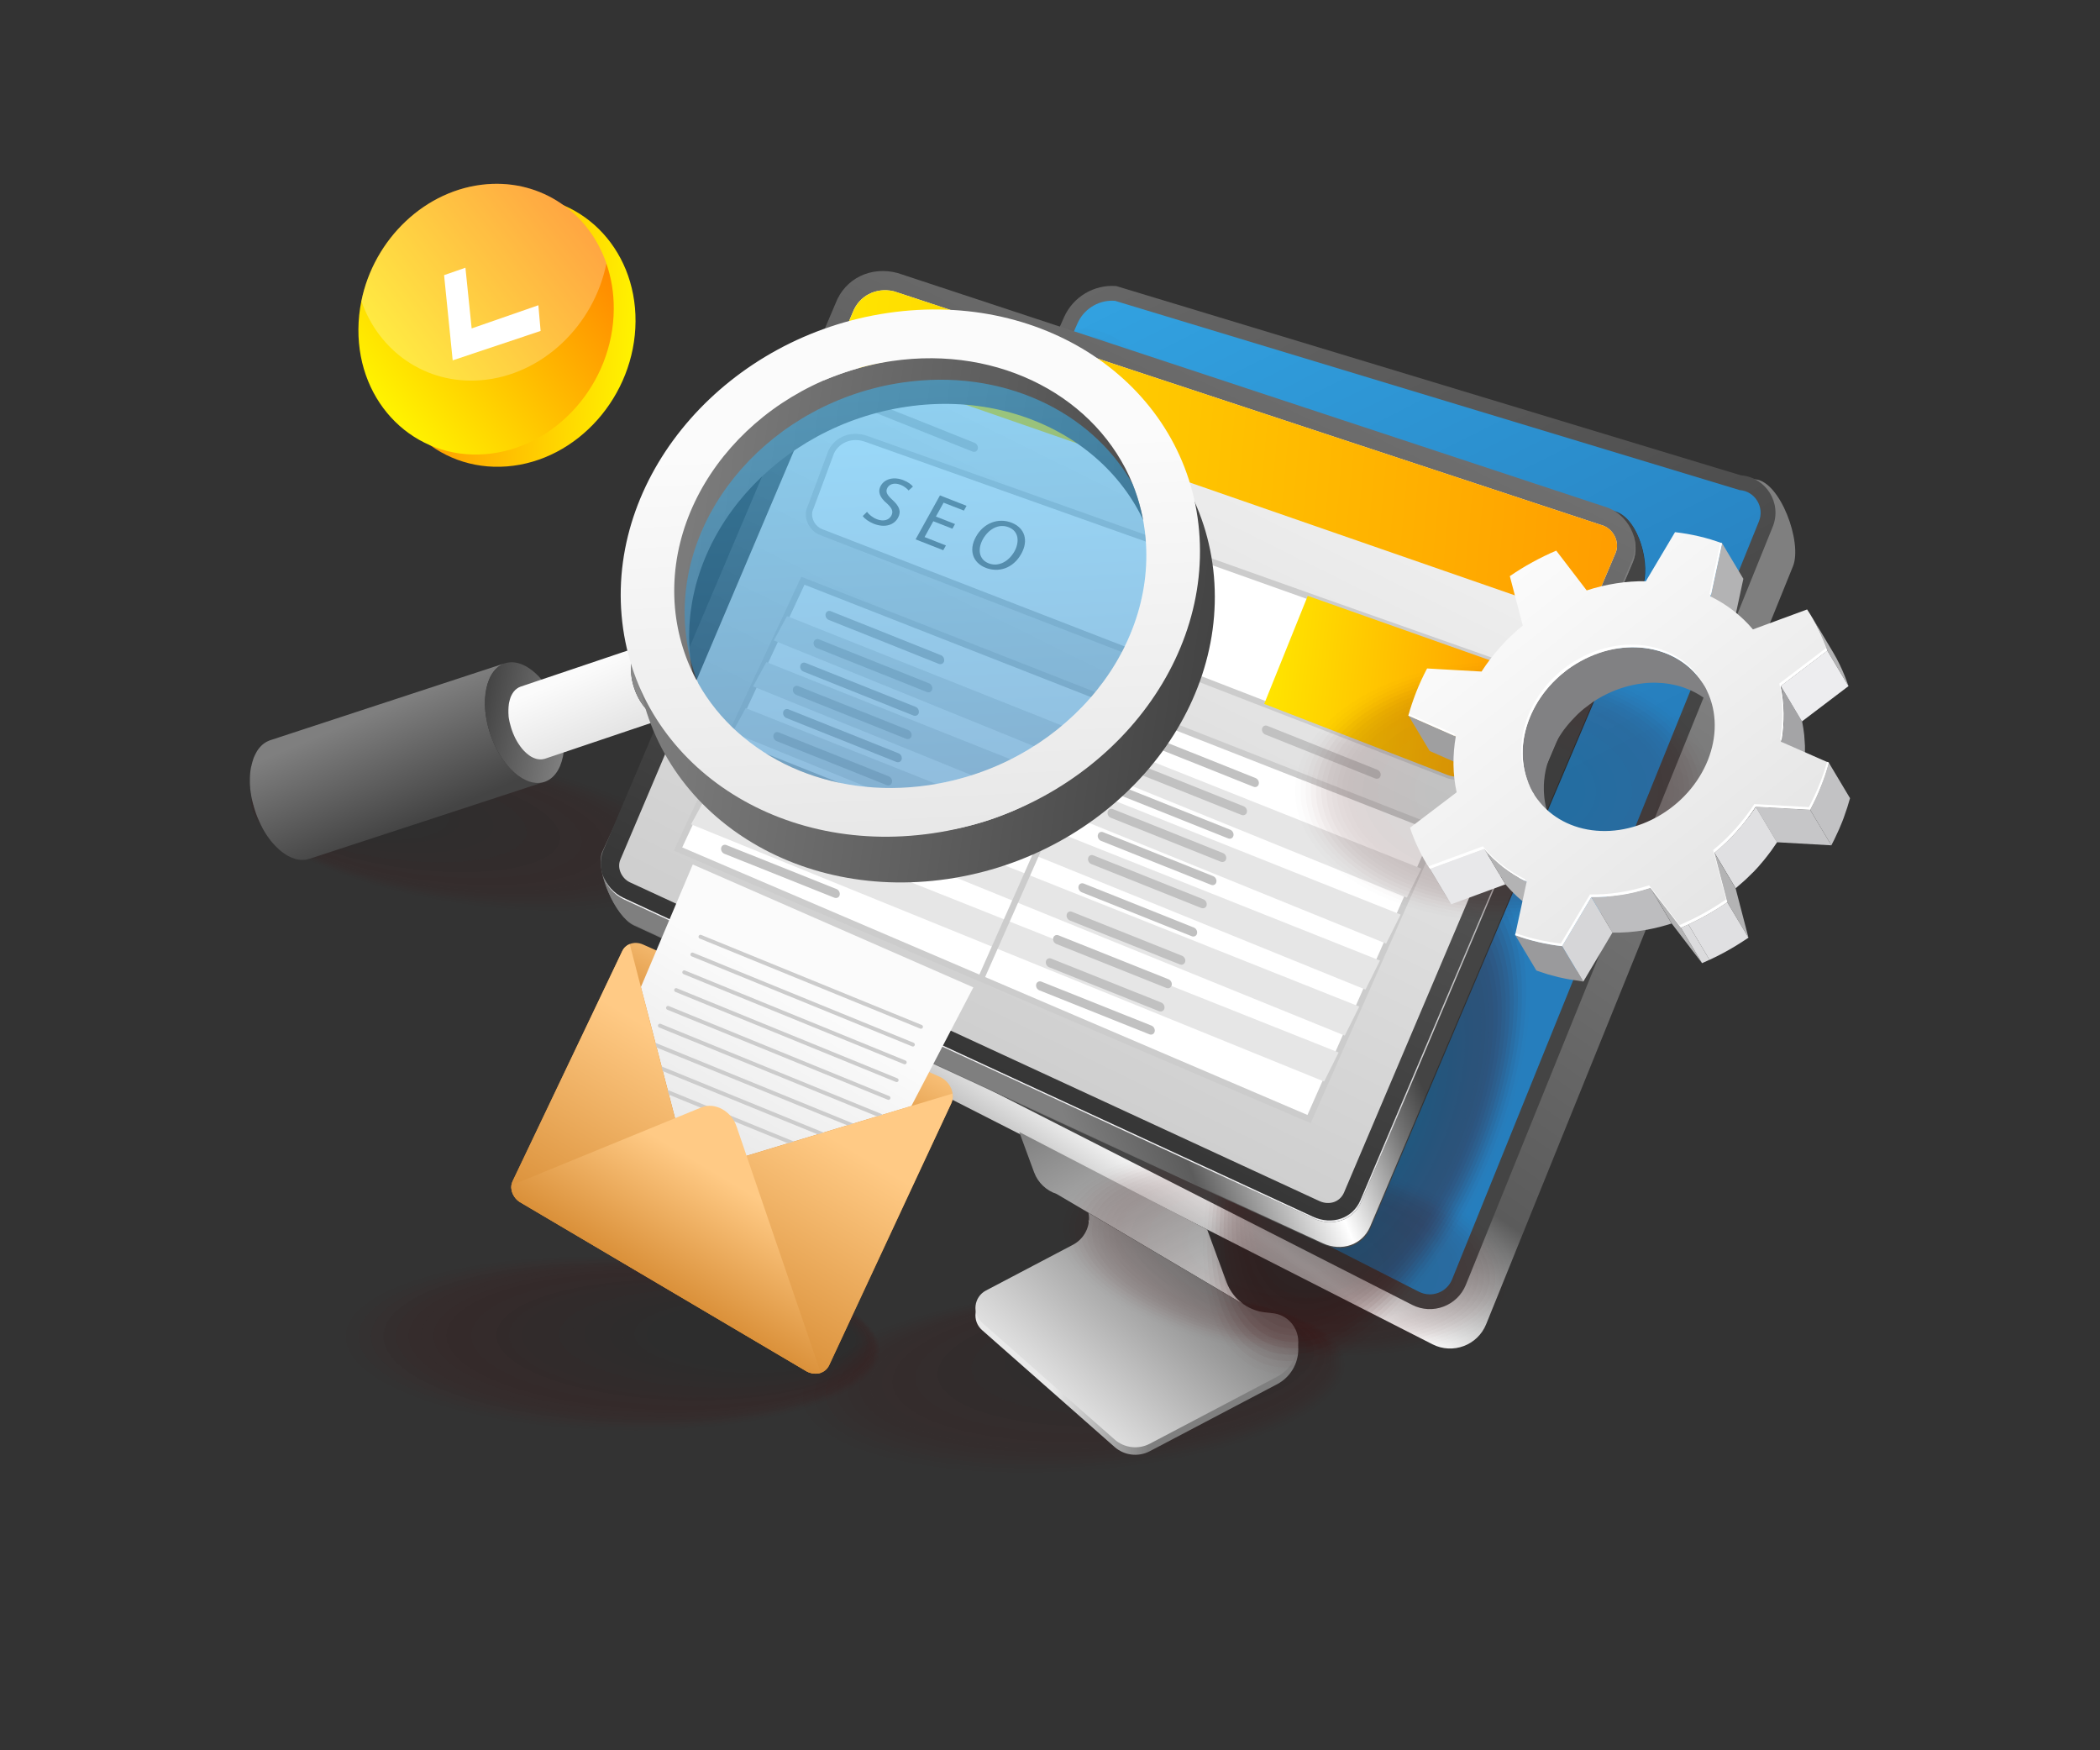<svg xmlns="http://www.w3.org/2000/svg" xmlns:xlink="http://www.w3.org/1999/xlink" enable-background="new 0 0 3000 2500" viewBox="0 0 3000 2500"><rect x="0" y="0" width="3000" height="2500" fill="#333333" stroke="none"/><rect width="2918.6" height="2432.2" x="40.7" y="33.9" fill="none"/><g opacity=".17"><ellipse cx="1521.6" cy="1975.8" fill="#4c0000" opacity="0" rx="407.2" ry="134.6" transform="matrix(.998 -.067 .067 .998 -129.673 107.019)"/><ellipse cx="1527.8" cy="1973.6" fill="#4a0101" opacity=".038" rx="397.3" ry="131.3" transform="matrix(.998 -.067 .067 .998 -129.513 107.432)"/><ellipse cx="1534" cy="1971.5" fill="#480202" opacity=".077" rx="387.5" ry="128.1" transform="matrix(.998 -.067 .067 .998 -129.354 107.846)"/><ellipse cx="1540.3" cy="1969.3" fill="#460303" opacity=".115" rx="377.6" ry="124.8" transform="matrix(.998 -.067 .067 .998 -129.194 108.26)"/><ellipse cx="1546.5" cy="1967.2" fill="#440404" opacity=".154" rx="367.8" ry="121.5" transform="matrix(.998 -.067 .067 .998 -129.035 108.673)"/><ellipse cx="1552.7" cy="1965" fill="#420505" opacity=".192" rx="357.9" ry="118.3" transform="matrix(.998 -.067 .067 .998 -128.875 109.087)"/><ellipse cx="1558.9" cy="1962.8" fill="#400606" opacity=".231" rx="348.1" ry="115" transform="matrix(.998 -.067 .067 .998 -128.716 109.5)"/><ellipse cx="1565.1" cy="1960.7" fill="#3e0606" opacity=".269" rx="338.2" ry="111.8" transform="rotate(-3.864 1565.053 1960.633) scale(1)"/><ellipse cx="1571.3" cy="1958.5" fill="#3c0707" opacity=".308" rx="328.4" ry="108.5" transform="matrix(.998 -.067 .067 .998 -128.397 110.328)"/><ellipse cx="1577.5" cy="1956.4" fill="#3a0808" opacity=".346" rx="318.5" ry="105.3" transform="scale(1) rotate(-3.864 1577.541 1956.4)"/><ellipse cx="1583.7" cy="1954.2" fill="#380909" opacity=".385" rx="308.7" ry="102" transform="matrix(.998 -.067 .067 .998 -128.078 111.155)"/><ellipse cx="1589.9" cy="1952.1" fill="#360a0a" opacity=".423" rx="298.8" ry="98.8" transform="matrix(.998 -.067 .067 .998 -127.918 111.569)"/><ellipse cx="1596.2" cy="1949.9" fill="#340b0b" opacity=".462" rx="288.9" ry="95.5" transform="matrix(.998 -.067 .067 .998 -127.759 111.982)"/><ellipse cx="1602.4" cy="1947.7" fill="#330c0c" opacity=".5" rx="279.1" ry="92.2" transform="matrix(.998 -.067 .067 .998 -127.6 112.396)"/><ellipse cx="1608.6" cy="1945.6" fill="#310d0d" opacity=".538" rx="269.2" ry="89" transform="matrix(.998 -.067 .067 .998 -127.44 112.81)"/><ellipse cx="1614.8" cy="1943.4" fill="#2f0e0e" opacity=".577" rx="259.4" ry="85.7" transform="matrix(.998 -.067 .067 .998 -127.28 113.223)"/><ellipse cx="1621" cy="1941.3" fill="#2d0f0f" opacity=".615" rx="249.5" ry="82.5" transform="matrix(.998 -.067 .067 .998 -127.12 113.637)"/><ellipse cx="1627.2" cy="1939.1" fill="#2b1010" opacity=".654" rx="239.7" ry="79.2" transform="matrix(.998 -.067 .067 .998 -126.961 114.05)"/><ellipse cx="1633.4" cy="1937" fill="#291111" opacity=".692" rx="229.8" ry="76" transform="matrix(.998 -.067 .067 .998 -126.802 114.464)"/><ellipse cx="1639.6" cy="1934.8" fill="#271212" opacity=".731" rx="220" ry="72.7" transform="matrix(.998 -.067 .067 .998 -126.642 114.878)"/><ellipse cx="1645.9" cy="1932.6" fill="#251212" opacity=".769" rx="210.1" ry="69.4" transform="matrix(.998 -.067 .067 .998 -126.483 115.292)"/><ellipse cx="1652.1" cy="1930.5" fill="#231313" opacity=".808" rx="200.2" ry="66.2" transform="matrix(.998 -.067 .067 .998 -126.323 115.705)"/><ellipse cx="1658.3" cy="1928.3" fill="#211414" opacity=".846" rx="190.4" ry="62.9" transform="matrix(.998 -.067 .067 .998 -126.163 116.119)"/><ellipse cx="1664.5" cy="1926.2" fill="#1f1515" opacity=".885" rx="180.5" ry="59.7" transform="matrix(.998 -.067 .067 .998 -126.004 116.533)"/><ellipse cx="1670.7" cy="1924" fill="#1d1616" opacity=".923" rx="170.7" ry="56.4" transform="rotate(-3.864 1670.65 1923.948) scale(1)"/><ellipse cx="1676.9" cy="1921.8" fill="#1b1717" opacity=".962" rx="160.8" ry="53.2" transform="matrix(.998 -.067 .067 .998 -125.685 117.36)"/><ellipse cx="1683.1" cy="1919.7" fill="#191818" rx="151" ry="49.9" transform="matrix(.998 -.067 .067 .998 -125.525 117.774)"/></g><linearGradient id="a" x1="1640.967" x2="1503.306" y1="1910.369" y2="1910.369" gradientUnits="userSpaceOnUse"><stop offset="0" stop-color="#7f7f7f"/><stop offset="1" stop-color="#e9e9e9"/></linearGradient><path fill="url(#a)" d="M1854.7,1927.1c0,21-11.6,40.2-30.2,50l-181.9,95.7c-16.4,8.6-36.4,6.2-50.3-6L1403,1899.9
			c-14.8-13-11.9-36.8,5.5-46l124.2-65.3c7.1-3.7,12.9-9.3,16.9-15.9c4-6.6,6.2-14.3,6.2-22.4c0-2.6-0.3-5-0.9-7.4l222.3,131.2
			l0.1,0c8.8,5.9,19,9.8,29.9,11l11.1,1.2c10.4,1.2,19.5,6.1,26,13.4C1850.7,1907,1854.7,1916.6,1854.7,1927.1z"/><linearGradient id="b" x1="2133.498" x2="1395.935" y1="770.335" y2="1836.811" gradientUnits="userSpaceOnUse"><stop offset="0" stop-color="#7f7f7f"/><stop offset=".611" stop-color="#5b5b5b"/><stop offset=".776" stop-color="#fff"/><stop offset="1" stop-color="#444"/></linearGradient><path fill="url(#b)" d="M1623.7,464.9l883.5,219.7c36.2,2.8,67.9,90.6,54.2,124.2l-438.3,1082.6c-12.2,30.2-47.7,43.5-76.7,28.7
			l-866.6-441.3c-27.1-12.8-72.7-77.7-60.6-105.1L1549,509.5C1561.9,480.3,1591.8,462.4,1623.7,464.9z"/><linearGradient id="c" x1="1223.356" x2="1938.154" y1="-145.973" y2="1271.609" gradientUnits="userSpaceOnUse"><stop offset="0" stop-color="#7f7f7f"/><stop offset="1" stop-color="#444"/></linearGradient><path fill="url(#c)" d="M1594.7,408.6l892.2,270.3c36.2,2.8,59.2,40,45.5,73.6l-438.3,1082.6c-12.2,30.2-47.7,43.5-76.7,28.7
			l-866.6-441.3c-27.1-12.8-39-44.9-26.9-72.3l396.1-897C1532.9,424,1562.9,406.1,1594.7,408.6z"/><linearGradient id="d" x1="1240.94" x2="1935.955" y1="-111.023" y2="1267.325" gradientUnits="userSpaceOnUse"><stop offset="0" stop-color="#3abaf9"/><stop offset="1" stop-color="#267ebd"/></linearGradient><path fill="url(#d)" d="M2042.5,1848.8c-5.4,0-10.7-1.3-15.6-3.8l-866.8-441.4l-0.3-0.1c-16.9-8-24.2-27.6-16.6-44.7l396.1-897
			c8.7-19.6,28.1-32.3,49.5-32.3c1.4,0,2.8,0.1,4.2,0.2l892.2,270.3c10.5,0.8,19.6,6.4,25.1,15.3c5.5,8.9,6.4,19.6,2.5,29.3
			l-438.3,1082.6C2069.2,1840.3,2056.7,1848.8,2042.5,1848.8z"/><linearGradient id="e" x1="1531.804" x2="1696.021" y1="1578.636" y2="1904.309" gradientUnits="userSpaceOnUse"><stop offset="0" stop-color="#7f7f7f"/><stop offset="1" stop-color="#e9e9e9"/></linearGradient><path fill="url(#e)" d="M1777.2,1863.4L1555,1732.2l-45.7-26.9l0,0c-14.6-4.8-26.5-16-32-30.8l-21.2-57.6l268.5,139.4l27.6,75.1
			C1757.1,1844.6,1765.9,1855.7,1777.2,1863.4z"/><linearGradient id="f" x1="1712.831" x2="1508.286" y1="1801.102" y2="2023.886" gradientUnits="userSpaceOnUse"><stop offset="0" stop-color="#7f7f7f"/><stop offset="1" stop-color="#e9e9e9"/></linearGradient><path fill="url(#f)" d="M1854.7,1916.4c0,21-11.6,40.2-30.2,50l-181.9,95.7c-16.4,8.6-36.4,6.2-50.3-6L1403,1889.3
			c-14.8-13-11.9-36.8,5.5-46l124.2-65.3c7.1-3.7,12.9-9.3,16.9-15.9c4-6.6,6.2-14.3,6.2-22.4c0-2.6-0.3-5-0.9-7.4l222.3,131.2
			l0.1,0c8.8,5.9,19,9.8,29.9,11l11.1,1.2c10.4,1.2,19.5,6.1,26,13.4C1850.7,1896.4,1854.7,1906,1854.7,1916.4z"/><g opacity=".38"><ellipse cx="1952.4" cy="1596.1" fill="#4c0000" opacity="0" rx="400.8" ry="192.9" transform="rotate(-66.239 1952.47 1596.147)"/><ellipse cx="1952.4" cy="1596.1" fill="#4a0101" opacity=".038" rx="391.1" ry="188.2" transform="rotate(-66.239 1952.47 1596.147)"/><ellipse cx="1952.4" cy="1596.1" fill="#480202" opacity=".077" rx="381.4" ry="183.5" transform="rotate(-66.239 1952.47 1596.147)"/><ellipse cx="1952.4" cy="1596.1" fill="#460303" opacity=".115" rx="371.7" ry="178.8" transform="rotate(-66.239 1952.47 1596.147)"/><ellipse cx="1952.4" cy="1596.1" fill="#440404" opacity=".154" rx="362" ry="174.2" transform="rotate(-66.239 1952.47 1596.147)"/><ellipse cx="1952.4" cy="1596.1" fill="#420505" opacity=".192" rx="352.3" ry="169.5" transform="rotate(-66.239 1952.47 1596.147)"/><ellipse cx="1952.4" cy="1596.1" fill="#400606" opacity=".231" rx="342.6" ry="164.8" transform="rotate(-66.239 1952.47 1596.147)"/><ellipse cx="1952.4" cy="1596.1" fill="#3e0606" opacity=".269" rx="332.9" ry="160.2" transform="rotate(-66.239 1952.47 1596.147)"/><ellipse cx="1952.4" cy="1596.1" fill="#3c0707" opacity=".308" rx="323.2" ry="155.5" transform="rotate(-66.239 1952.47 1596.147)"/><ellipse cx="1952.4" cy="1596.1" fill="#3a0808" opacity=".346" rx="313.5" ry="150.8" transform="rotate(-66.239 1952.47 1596.147)"/><ellipse cx="1952.4" cy="1596.1" fill="#380909" opacity=".385" rx="303.8" ry="146.2" transform="rotate(-66.239 1952.47 1596.147)"/><ellipse cx="1952.4" cy="1596.1" fill="#360a0a" opacity=".423" rx="294.1" ry="141.5" transform="rotate(-66.239 1952.47 1596.147)"/><ellipse cx="1952.4" cy="1596.1" fill="#340b0b" opacity=".462" rx="284.4" ry="136.8" transform="rotate(-66.239 1952.47 1596.147)"/><ellipse cx="1952.4" cy="1596.1" fill="#330c0c" opacity=".5" rx="274.7" ry="132.2" transform="rotate(-66.239 1952.47 1596.147)"/><ellipse cx="1952.4" cy="1596.1" fill="#310d0d" opacity=".538" rx="265" ry="127.5" transform="rotate(-66.239 1952.47 1596.147)"/><ellipse cx="1952.4" cy="1596.1" fill="#2f0e0e" opacity=".577" rx="255.3" ry="122.8" transform="rotate(-66.239 1952.47 1596.147)"/><ellipse cx="1952.4" cy="1596.1" fill="#2d0f0f" opacity=".615" rx="245.6" ry="118.2" transform="rotate(-66.239 1952.47 1596.147)"/><ellipse cx="1952.4" cy="1596.1" fill="#2b1010" opacity=".654" rx="235.9" ry="113.5" transform="rotate(-66.239 1952.47 1596.147)"/><ellipse cx="1952.4" cy="1596.1" fill="#291111" opacity=".692" rx="226.2" ry="108.8" transform="rotate(-66.239 1952.47 1596.147)"/><ellipse cx="1952.4" cy="1596.1" fill="#271212" opacity=".731" rx="216.5" ry="104.2" transform="rotate(-66.239 1952.47 1596.147)"/><ellipse cx="1952.4" cy="1596.1" fill="#251212" opacity=".769" rx="206.8" ry="99.5" transform="rotate(-66.239 1952.47 1596.147)"/><ellipse cx="1952.4" cy="1596.1" fill="#231313" opacity=".808" rx="197.1" ry="94.8" transform="rotate(-66.239 1952.47 1596.147)"/><ellipse cx="1952.4" cy="1596.1" fill="#211414" opacity=".846" rx="187.4" ry="90.2" transform="rotate(-66.239 1952.47 1596.147)"/><ellipse cx="1952.4" cy="1596.1" fill="#1f1515" opacity=".885" rx="177.7" ry="85.5" transform="rotate(-66.239 1952.47 1596.147)"/><ellipse cx="1952.4" cy="1596.1" fill="#1d1616" opacity=".923" rx="168" ry="80.8" transform="rotate(-66.239 1952.47 1596.147)"/><ellipse cx="1952.4" cy="1596.1" fill="#1b1717" opacity=".962" rx="158.3" ry="76.2" transform="rotate(-66.239 1952.47 1596.147)"/><ellipse cx="1952.4" cy="1596.1" fill="#191818" rx="148.6" ry="71.5" transform="rotate(-66.239 1952.47 1596.147)"/></g><g opacity=".21"><ellipse cx="859" cy="1919.7" fill="#4c0000" opacity="0" rx="129.6" ry="400.8" transform="rotate(-88.382 858.967 1919.69)"/><ellipse cx="867.2" cy="1919.3" fill="#4a0101" opacity=".038" rx="126.5" ry="391.1" transform="rotate(-88.382 867.199 1919.284)"/><ellipse cx="875.4" cy="1918.9" fill="#480202" opacity=".077" rx="123.3" ry="381.4" transform="rotate(-88.382 875.43 1918.879)"/><ellipse cx="883.7" cy="1918.5" fill="#460303" opacity=".115" rx="120.2" ry="371.7" transform="rotate(-88.382 883.662 1918.473)"/><ellipse cx="891.9" cy="1918.1" fill="#440404" opacity=".154" rx="117" ry="362" transform="rotate(-88.382 891.894 1918.067)"/><ellipse cx="900.1" cy="1917.7" fill="#420505" opacity=".192" rx="113.9" ry="352.3" transform="rotate(-88.382 900.126 1917.661)"/><ellipse cx="908.4" cy="1917.3" fill="#400606" opacity=".231" rx="110.8" ry="342.6" transform="rotate(-88.382 908.357 1917.255)"/><ellipse cx="916.6" cy="1916.8" fill="#3e0606" opacity=".269" rx="107.6" ry="332.9" transform="rotate(-88.382 916.59 1916.85)"/><ellipse cx="924.8" cy="1916.4" fill="#3c0707" opacity=".308" rx="104.5" ry="323.2" transform="rotate(-88.382 924.82 1916.444)"/><ellipse cx="933.1" cy="1916" fill="#3a0808" opacity=".346" rx="101.4" ry="313.5" transform="rotate(-88.382 933.053 1916.038)"/><ellipse cx="941.3" cy="1915.6" fill="#380909" opacity=".385" rx="98.2" ry="303.8" transform="rotate(-88.382 941.284 1915.632)"/><ellipse cx="949.5" cy="1915.2" fill="#360a0a" opacity=".423" rx="95.1" ry="294.1" transform="rotate(-88.382 949.516 1915.226)"/><ellipse cx="957.7" cy="1914.8" fill="#340b0b" opacity=".462" rx="92" ry="284.4" transform="rotate(-88.382 957.748 1914.82)"/><ellipse cx="966" cy="1914.4" fill="#330c0c" opacity=".5" rx="88.8" ry="274.7" transform="rotate(-88.382 965.98 1914.414)"/><ellipse cx="974.2" cy="1914" fill="#310d0d" opacity=".538" rx="85.7" ry="265" transform="rotate(-88.382 974.211 1914.009)"/><ellipse cx="982.4" cy="1913.6" fill="#2f0e0e" opacity=".577" rx="82.5" ry="255.3" transform="rotate(-88.382 982.443 1913.603)"/><ellipse cx="990.7" cy="1913.2" fill="#2d0f0f" opacity=".615" rx="79.4" ry="245.6" transform="rotate(-88.382 990.675 1913.197)"/><ellipse cx="998.9" cy="1912.8" fill="#2b1010" opacity=".654" rx="76.3" ry="235.9" transform="rotate(-88.382 998.907 1912.791)"/><ellipse cx="1007.1" cy="1912.4" fill="#291111" opacity=".692" rx="73.1" ry="226.2" transform="rotate(-88.382 1007.138 1912.385)"/><ellipse cx="1015.4" cy="1912" fill="#271212" opacity=".731" rx="70" ry="216.5" transform="rotate(-88.382 1015.37 1911.98)"/><ellipse cx="1023.6" cy="1911.6" fill="#251212" opacity=".769" rx="66.9" ry="206.8" transform="rotate(-88.382 1023.602 1911.574)"/><ellipse cx="1031.8" cy="1911.2" fill="#231313" opacity=".808" rx="63.7" ry="197.1" transform="rotate(-88.382 1031.833 1911.168)"/><ellipse cx="1040.1" cy="1910.8" fill="#211414" opacity=".846" rx="60.6" ry="187.4" transform="rotate(-88.382 1040.065 1910.762)"/><ellipse cx="1048.3" cy="1910.4" fill="#1f1515" opacity=".885" rx="57.5" ry="177.7" transform="rotate(-88.382 1048.297 1910.356)"/><ellipse cx="1056.5" cy="1909.9" fill="#1d1616" opacity=".923" rx="54.3" ry="168" transform="rotate(-88.382 1056.529 1909.95)"/><ellipse cx="1064.8" cy="1909.5" fill="#1b1717" opacity=".962" rx="51.2" ry="158.3" transform="rotate(-88.382 1064.76 1909.544)"/><ellipse cx="1073" cy="1909.1" fill="#191818" rx="48" ry="148.6" transform="rotate(-88.382 1072.992 1909.139)"/></g><g opacity=".38"><ellipse cx="1425.9" cy="835.6" fill="#4c0000" opacity="0" rx="400.8" ry="192.9" transform="rotate(-66.239 1425.997 835.665)"/><ellipse cx="1425.9" cy="835.6" fill="#4a0101" opacity=".038" rx="391.1" ry="188.2" transform="rotate(-66.239 1425.997 835.665)"/><ellipse cx="1425.9" cy="835.6" fill="#480202" opacity=".077" rx="381.4" ry="183.5" transform="rotate(-66.239 1425.997 835.665)"/><ellipse cx="1425.9" cy="835.6" fill="#460303" opacity=".115" rx="371.7" ry="178.8" transform="rotate(-66.239 1425.997 835.665)"/><ellipse cx="1425.9" cy="835.6" fill="#440404" opacity=".154" rx="362" ry="174.2" transform="rotate(-66.239 1425.997 835.665)"/><ellipse cx="1425.9" cy="835.6" fill="#420505" opacity=".192" rx="352.3" ry="169.5" transform="rotate(-66.239 1425.997 835.665)"/><ellipse cx="1425.9" cy="835.6" fill="#400606" opacity=".231" rx="342.6" ry="164.8" transform="rotate(-66.239 1425.997 835.665)"/><ellipse cx="1425.9" cy="835.6" fill="#3e0606" opacity=".269" rx="332.9" ry="160.2" transform="rotate(-66.239 1425.997 835.665)"/><ellipse cx="1425.9" cy="835.6" fill="#3c0707" opacity=".308" rx="323.2" ry="155.5" transform="rotate(-66.239 1425.997 835.665)"/><ellipse cx="1425.9" cy="835.6" fill="#3a0808" opacity=".346" rx="313.5" ry="150.8" transform="rotate(-66.239 1425.997 835.665)"/><ellipse cx="1425.9" cy="835.6" fill="#380909" opacity=".385" rx="303.8" ry="146.2" transform="rotate(-66.239 1425.997 835.665)"/><ellipse cx="1425.9" cy="835.6" fill="#360a0a" opacity=".423" rx="294.1" ry="141.5" transform="rotate(-66.239 1425.997 835.665)"/><ellipse cx="1425.9" cy="835.6" fill="#340b0b" opacity=".462" rx="284.4" ry="136.8" transform="rotate(-66.239 1425.997 835.665)"/><ellipse cx="1425.9" cy="835.6" fill="#330c0c" opacity=".5" rx="274.7" ry="132.2" transform="rotate(-66.239 1425.997 835.665)"/><ellipse cx="1425.9" cy="835.6" fill="#310d0d" opacity=".538" rx="265" ry="127.5" transform="rotate(-66.239 1425.997 835.665)"/><ellipse cx="1425.9" cy="835.6" fill="#2f0e0e" opacity=".577" rx="255.3" ry="122.8" transform="rotate(-66.239 1425.997 835.665)"/><ellipse cx="1425.9" cy="835.6" fill="#2d0f0f" opacity=".615" rx="245.6" ry="118.2" transform="rotate(-66.239 1425.997 835.665)"/><ellipse cx="1425.9" cy="835.6" fill="#2b1010" opacity=".654" rx="235.9" ry="113.5" transform="rotate(-66.239 1425.997 835.665)"/><ellipse cx="1425.9" cy="835.6" fill="#291111" opacity=".692" rx="226.2" ry="108.8" transform="rotate(-66.239 1425.997 835.665)"/><ellipse cx="1425.9" cy="835.6" fill="#271212" opacity=".731" rx="216.5" ry="104.2" transform="rotate(-66.239 1425.997 835.665)"/><ellipse cx="1425.9" cy="835.6" fill="#251212" opacity=".769" rx="206.8" ry="99.5" transform="rotate(-66.239 1425.997 835.665)"/><ellipse cx="1425.9" cy="835.6" fill="#231313" opacity=".808" rx="197.1" ry="94.8" transform="rotate(-66.239 1425.997 835.665)"/><ellipse cx="1425.9" cy="835.6" fill="#211414" opacity=".846" rx="187.4" ry="90.2" transform="rotate(-66.239 1425.997 835.665)"/><ellipse cx="1425.9" cy="835.6" fill="#1f1515" opacity=".885" rx="177.7" ry="85.5" transform="rotate(-66.239 1425.997 835.665)"/><ellipse cx="1425.9" cy="835.6" fill="#1d1616" opacity=".923" rx="168" ry="80.8" transform="rotate(-66.239 1425.997 835.665)"/><ellipse cx="1425.9" cy="835.6" fill="#1b1717" opacity=".962" rx="158.3" ry="76.2" transform="rotate(-66.239 1425.997 835.665)"/><ellipse cx="1425.9" cy="835.6" fill="#191818" rx="148.6" ry="71.5" transform="rotate(-66.239 1425.997 835.665)"/></g><g opacity=".17"><ellipse cx="1835.8" cy="1790" fill="#4c0000" opacity="0" rx="147.2" ry="335.2" transform="rotate(-81.726 1835.814 1789.938)"/><ellipse cx="1835.8" cy="1790" fill="#4a0101" opacity=".038" rx="143.7" ry="327.1" transform="rotate(-81.726 1835.814 1789.938)"/><ellipse cx="1835.8" cy="1790" fill="#480202" opacity=".077" rx="140.1" ry="319" transform="rotate(-81.726 1835.814 1789.938)"/><ellipse cx="1835.8" cy="1790" fill="#460303" opacity=".115" rx="136.6" ry="310.9" transform="rotate(-81.726 1835.814 1789.938)"/><ellipse cx="1835.8" cy="1790" fill="#440404" opacity=".154" rx="133" ry="302.8" transform="rotate(-81.726 1835.814 1789.938)"/><ellipse cx="1835.8" cy="1790" fill="#420505" opacity=".192" rx="129.4" ry="294.7" transform="rotate(-81.726 1835.814 1789.938)"/><ellipse cx="1835.8" cy="1790" fill="#400606" opacity=".231" rx="125.9" ry="286.5" transform="rotate(-81.726 1835.814 1789.938)"/><ellipse cx="1835.8" cy="1790" fill="#3e0606" opacity=".269" rx="122.3" ry="278.4" transform="rotate(-81.726 1835.814 1789.938)"/><ellipse cx="1835.8" cy="1790" fill="#3c0707" opacity=".308" rx="118.7" ry="270.3" transform="rotate(-81.726 1835.814 1789.938)"/><ellipse cx="1835.8" cy="1790" fill="#3a0808" opacity=".346" rx="115.2" ry="262.2" transform="rotate(-81.726 1835.814 1789.938)"/><ellipse cx="1835.8" cy="1790" fill="#380909" opacity=".385" rx="111.6" ry="254.1" transform="rotate(-81.726 1835.814 1789.938)"/><ellipse cx="1835.8" cy="1790" fill="#360a0a" opacity=".423" rx="108" ry="246" transform="rotate(-81.726 1835.814 1789.938)"/><ellipse cx="1835.8" cy="1790" fill="#340b0b" opacity=".462" rx="104.5" ry="237.9" transform="rotate(-81.726 1835.814 1789.938)"/><ellipse cx="1835.8" cy="1790" fill="#330c0c" opacity=".5" rx="100.9" ry="229.7" transform="rotate(-81.726 1835.814 1789.938)"/><ellipse cx="1835.8" cy="1790" fill="#310d0d" opacity=".538" rx="97.4" ry="221.6" transform="rotate(-81.726 1835.814 1789.938)"/><ellipse cx="1835.8" cy="1790" fill="#2f0e0e" opacity=".577" rx="93.8" ry="213.5" transform="rotate(-81.726 1835.814 1789.938)"/><ellipse cx="1835.8" cy="1790" fill="#2d0f0f" opacity=".615" rx="90.2" ry="205.4" transform="rotate(-81.726 1835.814 1789.938)"/><ellipse cx="1835.8" cy="1790" fill="#2b1010" opacity=".654" rx="86.7" ry="197.3" transform="rotate(-81.726 1835.814 1789.938)"/><ellipse cx="1835.8" cy="1790" fill="#291111" opacity=".692" rx="83.1" ry="189.2" transform="rotate(-81.726 1835.814 1789.938)"/><ellipse cx="1835.8" cy="1790" fill="#271212" opacity=".731" rx="79.5" ry="181.1" transform="rotate(-81.726 1835.814 1789.938)"/><ellipse cx="1835.8" cy="1790" fill="#251212" opacity=".769" rx="76" ry="173" transform="rotate(-81.726 1835.814 1789.938)"/><ellipse cx="1835.8" cy="1790" fill="#231313" opacity=".808" rx="72.4" ry="164.8" transform="rotate(-81.726 1835.814 1789.938)"/><ellipse cx="1835.8" cy="1790" fill="#211414" opacity=".846" rx="68.8" ry="156.7" transform="rotate(-81.726 1835.814 1789.938)"/><ellipse cx="1835.8" cy="1790" fill="#1f1515" opacity=".885" rx="65.3" ry="148.6" transform="rotate(-81.726 1835.814 1789.938)"/><ellipse cx="1835.8" cy="1790" fill="#1d1616" opacity=".923" rx="61.7" ry="140.5" transform="rotate(-81.726 1835.814 1789.938)"/><ellipse cx="1835.8" cy="1790" fill="#1b1717" opacity=".962" rx="58.2" ry="132.4" transform="rotate(-81.726 1835.814 1789.938)"/><ellipse cx="1835.8" cy="1790" fill="#191818" rx="54.6" ry="124.3" transform="rotate(-81.726 1835.814 1789.938)"/></g><g opacity=".17"><ellipse cx="690" cy="1192.2" fill="#4c0000" opacity="0" rx="107.9" ry="335.2" transform="rotate(-81.726 689.996 1192.16)"/><ellipse cx="682.2" cy="1190.4" fill="#4a0101" opacity=".038" rx="105.3" ry="327.1" transform="rotate(-81.726 682.166 1190.433)"/><ellipse cx="674.3" cy="1188.7" fill="#480202" opacity=".077" rx="102.7" ry="319" transform="rotate(-81.726 674.336 1188.706)"/><ellipse cx="666.5" cy="1187" fill="#460303" opacity=".115" rx="100.1" ry="310.9" transform="rotate(-81.726 666.507 1186.98)"/><ellipse cx="658.7" cy="1185.3" fill="#440404" opacity=".154" rx="97.5" ry="302.8" transform="rotate(-81.726 658.677 1185.253)"/><ellipse cx="650.8" cy="1183.5" fill="#420505" opacity=".192" rx="94.9" ry="294.7" transform="rotate(-81.726 650.848 1183.526)"/><ellipse cx="643" cy="1181.8" fill="#400606" opacity=".231" rx="92.2" ry="286.5" transform="rotate(-81.726 643.018 1181.799)"/><ellipse cx="635.2" cy="1180.1" fill="#3e0606" opacity=".269" rx="89.6" ry="278.4" transform="rotate(-81.726 635.188 1180.072)"/><ellipse cx="627.4" cy="1178.4" fill="#3c0707" opacity=".308" rx="87" ry="270.3" transform="rotate(-81.726 627.359 1178.345)"/><ellipse cx="619.5" cy="1176.6" fill="#3a0808" opacity=".346" rx="84.4" ry="262.2" transform="rotate(-81.726 619.53 1176.618)"/><ellipse cx="611.7" cy="1174.9" fill="#380909" opacity=".385" rx="81.8" ry="254.1" transform="rotate(-81.726 611.7 1174.891)"/><ellipse cx="603.9" cy="1173.2" fill="#360a0a" opacity=".423" rx="79.2" ry="246" transform="rotate(-81.726 603.87 1173.164)"/><ellipse cx="596" cy="1171.4" fill="#340b0b" opacity=".462" rx="76.6" ry="237.9" transform="rotate(-81.726 596.04 1171.437)"/><ellipse cx="588.2" cy="1169.7" fill="#330c0c" opacity=".5" rx="74" ry="229.7" transform="rotate(-81.726 588.21 1169.71)"/><ellipse cx="580.4" cy="1168" fill="#310d0d" opacity=".538" rx="71.4" ry="221.6" transform="rotate(-81.726 580.381 1167.984)"/><ellipse cx="572.5" cy="1166.3" fill="#2f0e0e" opacity=".577" rx="68.7" ry="213.5" transform="rotate(-81.726 572.552 1166.257)"/><ellipse cx="564.7" cy="1164.5" fill="#2d0f0f" opacity=".615" rx="66.1" ry="205.4" transform="rotate(-81.726 564.722 1164.53)"/><ellipse cx="556.9" cy="1162.8" fill="#2b1010" opacity=".654" rx="63.5" ry="197.3" transform="rotate(-81.726 556.892 1162.803)"/><ellipse cx="549.1" cy="1161.1" fill="#291111" opacity=".692" rx="60.9" ry="189.2" transform="rotate(-81.726 549.063 1161.076)"/><ellipse cx="541.2" cy="1159.4" fill="#271212" opacity=".731" rx="58.3" ry="181.1" transform="rotate(-81.726 541.233 1159.35)"/><ellipse cx="533.4" cy="1157.6" fill="#251212" opacity=".769" rx="55.7" ry="173" transform="rotate(-81.726 533.404 1157.622)"/><ellipse cx="525.6" cy="1155.9" fill="#231313" opacity=".808" rx="53.1" ry="164.8" transform="rotate(-81.726 525.574 1155.895)"/><ellipse cx="517.7" cy="1154.2" fill="#211414" opacity=".846" rx="50.5" ry="156.7" transform="rotate(-81.726 517.744 1154.169)"/><ellipse cx="509.9" cy="1152.4" fill="#1f1515" opacity=".885" rx="47.8" ry="148.6" transform="rotate(-81.726 509.915 1152.442)"/><ellipse cx="502.1" cy="1150.7" fill="#1d1616" opacity=".923" rx="45.2" ry="140.5" transform="rotate(-81.726 502.085 1150.715)"/><ellipse cx="494.3" cy="1149" fill="#1b1717" opacity=".962" rx="42.6" ry="132.4" transform="rotate(-81.726 494.256 1148.988)"/><ellipse cx="486.4" cy="1147.3" fill="#191818" rx="40" ry="124.3" transform="rotate(-81.726 486.426 1147.261)"/></g><linearGradient id="g" x1="1822.751" x2="1371.775" y1="924.244" y2="1181.164" gradientTransform="matrix(.979 .22 -.092 1 116.436 -297.325)" gradientUnits="userSpaceOnUse"><stop offset="0" stop-color="#303030"/><stop offset="1" stop-color="#727272"/></linearGradient><path fill="url(#g)" d="M1207.2,470.2L861,1218.8c-9.8,25.6,18.2,90.9,44.6,103.1l984.8,455.3c27.3,12.6,56.7,2.3,67.8-23.6
			L2346,840c13.2-31.2-4.4-99.2-38.5-108.4L1296.2,426.8C1257.8,416.4,1220.9,434.4,1207.2,470.2z"/><linearGradient id="h" x1="1821.738" x2="1370.762" y1="922.979" y2="1179.898" gradientTransform="matrix(.979 .22 -.092 1 116.436 -297.325)" gradientUnits="userSpaceOnUse"><stop offset="0" stop-color="#444"/><stop offset=".117" stop-color="#767676"/><stop offset=".36" stop-color="#fff"/><stop offset=".718" stop-color="#5c5c5c"/><stop offset="1" stop-color="#7f7f7f"/></linearGradient><path fill="url(#h)" d="M1206.4,468.7l-346.3,748.6c-9.8,25.6,18.2,90.9,44.6,103.1l984.8,455.3c27.3,12.6,56.7,2.3,67.8-23.6
			l388-913.6c13.2-31.2-4.4-99.2-38.5-108.4L1295.3,425.3C1256.9,414.9,1220,433,1206.4,468.7z"/><linearGradient id="i" x1="1434.914" x2="1757.649" y1="1619.891" y2="337.672" gradientTransform="matrix(.979 .22 -.092 1 116.436 -297.325)" gradientUnits="userSpaceOnUse"><stop offset="0" stop-color="#303030"/><stop offset="1" stop-color="#727272"/></linearGradient><path fill="url(#i)" d="M1193.6,433.4l-332.2,782.4c-9.8,25.6,4.1,57.2,30.5,69.3l984.8,455.3c27.3,12.6,56.7,2.3,67.8-23.6
			l388-913.6c13.2-31.2-7.2-70.7-41.3-79.9L1282.5,390C1244.1,379.7,1207.2,397.7,1193.6,433.4z"/><linearGradient id="j" x1="1442.639" x2="1750.51" y1="1589.129" y2="365.965" gradientTransform="matrix(.979 .22 -.092 1 116.436 -297.325)" gradientUnits="userSpaceOnUse"><stop offset="0" stop-color="#cbcbcb"/><stop offset="1" stop-color="#f4f4f4"/></linearGradient><path fill="url(#j)" d="M2308,789.7l-40.9,96.4l-347,817.1c-4.9,11.5-16.6,17.2-29.1,14.4c-2.1-0.5-4.2-1.1-6.2-2.1L900,1260.3
			c-5.9-2.7-10.5-7.6-13.2-13.6c-2.7-5.9-3-12.2-1-17.8l304.2-716.5l28.2-66.3c8.9-23.4,32.9-35.9,58.1-30.2
			c0.6,0.1,1.2,0.3,1.8,0.5l1008.5,333.2l0.8,0.2c8.1,2.2,15.1,7.9,19.2,15.8C2310.6,773.5,2311.2,782.2,2308,789.7z"/><linearGradient id="k" x1="1440.556" x2="1758.618" y1="1619.71" y2="356.058" gradientTransform="matrix(.979 .22 -.092 1 116.436 -297.325)" gradientUnits="userSpaceOnUse"><stop offset="0" stop-color="#fdfdff"/><stop offset="1" stop-color="#727272"/></linearGradient><path fill="url(#k)" d="M2331.9,760.4c4.7,13.1,5,27.4-0.4,40.3l-388,913.6c-11,25.9-40.5,36.2-67.8,23.6L891,1282.6
			c-14.2-6.6-24.8-18.8-30-32.7c4.8,14.9,15.8,28.2,30.9,35.2l984.8,455.3c27.3,12.6,56.7,2.3,67.8-23.6l388-913.6
			C2338.2,789.5,2337.5,774.1,2331.9,760.4z"/><path fill="#fff" stroke="#ccc" stroke-miterlimit="10" stroke-width="8.929" d="M2157.8,983.7l-47.7,106.8c-7.2,16.2-25.3,23-42.7,16.2l-261.4-101.3l-633-245.4
			c-14.1-5.5-21.4-22.6-15-35.3l29.5-79.4c9.1-18,29.7-25.7,49.9-18.5l646.2,229.8l257.1,90.8
			C2155.6,952.8,2163.8,970.2,2157.8,983.7z"/><linearGradient id="l" x1="1811.424" x2="2162.818" y1="843.406" y2="843.406" gradientTransform="matrix(.979 .22 -.092 1 116.436 -297.325)" gradientUnits="userSpaceOnUse"><stop offset="0" stop-color="#ffe500"/><stop offset="1" stop-color="#ff9d00"/></linearGradient><path fill="url(#l)" d="M2157.8,983.7l-47.7,106.8c-7.2,16.2-25.3,23-42.7,16.2l-261.4-101.3l62.2-154.3l272.7,96.4
			C2155.6,952.8,2163.8,970.2,2157.8,983.7z"/><polygon fill="#fff" stroke="#ccc" stroke-miterlimit="10" stroke-width="8.929" points="1147 829.5 2053.1 1184.9 1870.1 1598.4 968.6 1212.7"/><polygon fill="#e6e6e6" points="1124.3 880 2030.5 1240.7 2009.8 1282.2 1105.4 914.8"/><polygon fill="#e6e6e6" points="1094.8 945.7 2000.9 1306.3 1980.2 1347.8 1075.8 980.4"/><polygon fill="#e6e6e6" points="1065.3 1011.4 1971.4 1372 1950.7 1413.5 1046.3 1046.1"/><polygon fill="#e6e6e6" points="1035.7 1077 1941.8 1437.7 1921.1 1479.2 1016.7 1111.7"/><polygon fill="#e6e6e6" points="1006.2 1142.7 1912.3 1503.3 1891.6 1544.8 987.2 1177.4"/><line x1="1578.8" x2="1401.4" y1="997.5" y2="1397.9" fill="#fff" stroke="#ccc" stroke-miterlimit="10" stroke-width="8.929"/><path fill="#c1c1c1" d="M1341.1,948.2l-157-62.7c-3.4-1.3-5.5-5.2-4.6-8.7l0,0c0.8-3.4,4.3-5.1,7.6-3.7l157,62.7
			c3.4,1.3,5.5,5.2,4.6,8.7l0,0C1347.9,947.8,1344.5,949.5,1341.1,948.2z"/><path fill="#c1c1c1" d="M1324.1,988.4l-157-62.7c-3.4-1.3-5.5-5.2-4.6-8.7l0,0c0.8-3.4,4.3-5.1,7.6-3.7l157,62.7
			c3.4,1.3,5.5,5.2,4.6,8.7l0,0C1330.9,988.1,1327.5,989.7,1324.1,988.4z"/><path fill="#c1c1c1" d="M1304.9,1022l-157-62.7c-3.4-1.3-5.5-5.2-4.6-8.7l0,0c0.8-3.4,4.3-5.1,7.6-3.7l157,62.7
			c3.4,1.3,5.5,5.2,4.6,8.7l0,0C1311.7,1021.6,1308.3,1023.3,1304.9,1022z"/><path fill="#c1c1c1" d="M1294.5,1055.2l-157-62.7c-3.4-1.3-5.5-5.2-4.6-8.7l0,0c0.8-3.4,4.3-5.1,7.6-3.7l157,62.7
			c3.4,1.3,5.5,5.2,4.6,8.7l0,0C1301.3,1054.8,1297.8,1056.5,1294.5,1055.2z"/><path fill="#c1c1c1" d="M1280.5,1088.3l-157-62.7c-3.4-1.3-5.5-5.2-4.6-8.7l0,0c0.8-3.4,4.3-5.1,7.6-3.7l157,62.7
			c3.4,1.3,5.5,5.2,4.6,8.7l0,0C1287.3,1087.9,1283.9,1089.6,1280.5,1088.3z"/><path fill="#c1c1c1" d="M1266.6,1121.3l-157-62.7c-3.4-1.3-5.5-5.2-4.6-8.7l0,0c0.8-3.4,4.3-5.1,7.6-3.7l157,62.7
			c3.4,1.3,5.5,5.2,4.6,8.7l0,0C1273.4,1121,1270,1122.7,1266.6,1121.3z"/><path fill="#c1c1c1" d="M1250.2,1152.2l-157-62.7c-3.4-1.3-5.5-5.2-4.6-8.7l0,0c0.8-3.4,4.3-5.1,7.6-3.7l157,62.7
			c3.4,1.3,5.5,5.2,4.6,8.7l0,0C1257,1151.8,1253.5,1153.5,1250.2,1152.2z"/><path fill="#c1c1c1" d="M1236.2,1185.2l-157-62.7c-3.4-1.3-5.5-5.2-4.6-8.7l0,0c0.8-3.4,4.3-5.1,7.6-3.7l157,62.7
			c3.4,1.3,5.5,5.2,4.6,8.7l0,0C1243,1184.9,1239.6,1186.6,1236.2,1185.2z"/><path fill="#c1c1c1" d="M1222.3,1218.3l-157-62.7c-3.4-1.3-5.5-5.2-4.6-8.7l0,0c0.8-3.4,4.3-5.1,7.6-3.7l157,62.7
			c3.4,1.3,5.5,5.2,4.6,8.7l0,0C1229.1,1218,1225.7,1219.6,1222.3,1218.3z"/><path fill="#c1c1c1" d="M1205.9,1249.1l-157-62.7c-3.4-1.3-5.5-5.2-4.6-8.7l0,0c0.8-3.4,4.3-5.1,7.6-3.7l157,62.7
			c3.4,1.3,5.5,5.2,4.6,8.7l0,0C1212.7,1248.8,1209.3,1250.5,1205.9,1249.1z"/><path fill="#c1c1c1" d="M1191.9,1282.2l-157-62.7c-3.4-1.3-5.5-5.2-4.6-8.7l0,0c0.8-3.4,4.3-5.1,7.6-3.7l157,62.7
			c3.4,1.3,5.5,5.2,4.6,8.7l0,0C1198.7,1281.9,1195.3,1283.5,1191.9,1282.2z"/><path fill="#c1c1c1" d="M1790.6,1123.7l-157-62.7c-3.4-1.3-5.5-5.2-4.6-8.7l0,0c0.8-3.4,4.3-5.1,7.6-3.7l157,62.7
			c3.4,1.3,5.5,5.2,4.6,8.7l0,0C1797.4,1123.4,1794,1125.1,1790.6,1123.7z"/><path fill="#c1c1c1" d="M1389.2,644.9l-157-62.7c-3.4-1.3-5.5-5.2-4.6-8.7l0,0c0.8-3.4,4.3-5.1,7.6-3.7l157,62.7
			c3.4,1.3,5.5,5.2,4.6,8.7l0,0C1396,644.6,1392.6,646.3,1389.2,644.9z"/><path fill="#c1c1c1" d="M1964.6,1111.9l-157-62.7c-3.4-1.3-5.5-5.2-4.6-8.7l0,0c0.8-3.4,4.3-5.1,7.6-3.7l157,62.7
			c3.4,1.3,5.5,5.2,4.6,8.7l0,0C1971.4,1111.6,1967.9,1113.2,1964.6,1111.9z"/><path fill="#c1c1c1" d="M1773.6,1164l-157-62.7c-3.4-1.3-5.5-5.2-4.6-8.7l0,0c0.8-3.4,4.3-5.1,7.6-3.7l157,62.7
			c3.4,1.3,5.5,5.2,4.6,8.7l0,0C1780.4,1163.6,1777,1165.3,1773.6,1164z"/><path fill="#c1c1c1" d="M1754.4,1197.5l-157-62.7c-3.4-1.3-5.5-5.2-4.6-8.7l0,0c0.8-3.4,4.3-5.1,7.6-3.7l157,62.7
			c3.4,1.3,5.5,5.2,4.6,8.7l0,0C1761.2,1197.2,1757.8,1198.9,1754.4,1197.5z"/><path fill="#c1c1c1" d="M1744,1230.8l-157-62.7c-3.4-1.3-5.5-5.2-4.6-8.7l0,0c0.8-3.4,4.3-5.1,7.6-3.7l157,62.7
			c3.4,1.3,5.5,5.2,4.6,8.7l0,0C1750.8,1230.4,1747.3,1232.1,1744,1230.8z"/><path fill="#c1c1c1" d="M1730,1263.8l-157-62.7c-3.4-1.3-5.5-5.2-4.6-8.7l0,0c0.8-3.4,4.3-5.1,7.6-3.7l157,62.7
			c3.4,1.3,5.5,5.2,4.6,8.7l0,0C1736.8,1263.5,1733.4,1265.2,1730,1263.8z"/><path fill="#c1c1c1" d="M1716.1,1296.9l-157-62.7c-3.4-1.3-5.5-5.2-4.6-8.7l0,0c0.8-3.4,4.3-5.1,7.6-3.7l157,62.7
			c3.4,1.3,5.5,5.2,4.6,8.7l0,0C1722.9,1296.6,1719.5,1298.2,1716.1,1296.9z"/><path fill="#c1c1c1" d="M1702.4,1337.2l-157-62.7c-3.4-1.3-5.5-5.2-4.6-8.7l0,0c0.8-3.4,4.3-5.1,7.6-3.7l157,62.7
			c3.4,1.3,5.5,5.2,4.6,8.7l0,0C1709.2,1336.9,1705.8,1338.6,1702.4,1337.2z"/><path fill="#c1c1c1" d="M1685.5,1377.5l-157-62.7c-3.4-1.3-5.5-5.2-4.6-8.7l0,0c0.8-3.4,4.3-5.1,7.6-3.7l157,62.7
			c3.4,1.3,5.5,5.2,4.6,8.7l0,0C1692.3,1377.1,1688.8,1378.8,1685.5,1377.5z"/><path fill="#c1c1c1" d="M1666.2,1411.1l-157-62.7c-3.4-1.3-5.5-5.2-4.6-8.7l0,0c0.8-3.4,4.3-5.1,7.6-3.7l157,62.7
			c3.4,1.3,5.5,5.2,4.6,8.7l0,0C1673,1410.7,1669.6,1412.4,1666.2,1411.1z"/><path fill="#c1c1c1" d="M1655.8,1444.3l-157-62.7c-3.4-1.3-5.5-5.2-4.6-8.7l0,0c0.8-3.4,4.3-5.1,7.6-3.7l157,62.7
			c3.4,1.3,5.5,5.2,4.6,8.7l0,0C1662.6,1443.9,1659.2,1445.6,1655.8,1444.3z"/><path fill="#c1c1c1" d="M1641.9,1477.3l-157-62.7c-3.4-1.3-5.5-5.2-4.6-8.7l0,0c0.8-3.4,4.3-5.1,7.6-3.7l157,62.7
			c3.4,1.3,5.5,5.2,4.6,8.7l0,0C1648.7,1477,1645.2,1478.7,1641.9,1477.3z"/><path fill="#7a7a7a" d="M1238.6,731.1c2.8,3.8,7.7,8,14,10.5c9.3,3.6,17.1,1.4,20.6-4.9c3.3-5.9,1.4-10.7-6.3-17.7
				c-9.5-8.1-13.6-16.2-8.7-25.1c5.4-9.8,18.5-13.5,32.2-8.1c7.2,2.8,11.6,6.4,13.8,9.2l-6.2,5.6c-1.7-2-5.3-5.7-11.7-8.2
				c-9.6-3.8-16.1-0.1-18.5,4.2c-3.3,5.9-0.6,10.4,7.3,17.6c9.6,8.8,12.8,16.3,7.7,25.5c-5.4,9.7-18,14.9-34.6,8.4
				c-6.8-2.7-13.2-7.3-15.7-11L1238.6,731.1z"/><path fill="#7a7a7a" d="M1360.6,755.2l-27.3-10.7l-12.5,22.6l30.5,12l-3.8,6.8l-39.5-15.5l34.8-62.8l38,14.9l-3.8,6.8L1348,718
				l-11,19.8l27.3,10.7L1360.6,755.2z"/><path fill="#7a7a7a" d="M1459.1,790.8c-12,21.6-33,27.3-51,20.2c-18.6-7.3-24.5-25.3-13.9-44.3c11-19.9,32.1-27.5,50.9-20.1
				C1464.3,754.1,1469.4,772.2,1459.1,790.8z M1404,770.4c-7.4,13.4-6,28.6,8.3,34.2c14.4,5.7,29.1-3,37-17.2
				c6.9-12.5,6.8-28.4-8.3-34.3C1426,747.2,1411.6,756.6,1404,770.4z"/><linearGradient id="m" x1="1149.352" x2="2295.443" y1="564.924" y2="564.924" gradientTransform="matrix(.979 .22 -.092 1 116.436 -297.325)" gradientUnits="userSpaceOnUse"><stop offset="0" stop-color="#ffe500"/><stop offset="1" stop-color="#ff9d00"/></linearGradient><path fill="url(#m)" d="M2308,789.7l-40.9,96.4l-1077-373.7l28.2-66.3c8.9-23.4,32.9-35.9,58.1-30.2c0.6,0.1,1.2,0.3,1.8,0.5
			l1008.5,333.2l0.8,0.2c8.1,2.2,15.1,7.9,19.2,15.8C2310.6,773.5,2311.2,782.2,2308,789.7z"/><g><linearGradient id="n" x1="-1849.783" x2="-1938.799" y1="-13467.887" y2="-13598.443" gradientTransform="matrix(-1.045 -.213 .213 -1.045 1470.502 -13450.376)" gradientUnits="userSpaceOnUse"><stop offset="0" stop-color="#7f7f7f"/><stop offset="1" stop-color="#444"/></linearGradient><path fill="url(#n)" d="M358.5,1096.5c-0.2,1-0.3,2-0.5,3c-0.1,0.5-0.1,0.9-0.2,1.4c0,0.2-0.1,0.4-0.1,0.6c0,0.4-0.1,0.7-0.1,1.1
					c-0.1,1-0.2,2.1-0.3,3.1c-0.1,1.1-0.1,2.1-0.2,3.2c0,0,0,0.1,0,0.1c0,0,0,0.1,0,0.1c0,1-0.1,2-0.1,3.1c0,1.1,0,2.2,0,3.4
					c0,0.4,0,0.8,0,1.2c0,0.2,0,0.5,0,0.7c0,0.5,0,1,0,1.5c0,1.2,0.1,2.3,0.2,3.5c0.1,0.8,0.1,1.7,0.2,2.5c0,0.2,0,0.3,0,0.5
					c0,0.2,0,0.3,0,0.5c0.1,1.1,0.2,2.3,0.4,3.4c0.1,1.1,0.3,2.3,0.5,3.4c0,0.2,0.1,0.4,0.1,0.6c0,0.2,0.1,0.3,0.1,0.5
					c0.1,0.7,0.2,1.4,0.3,2.1c0.2,1.1,0.4,2.2,0.6,3.3c0.2,0.8,0.3,1.6,0.5,2.3c0,0.1,0.1,0.3,0.1,0.4c0,0.2,0.1,0.3,0.1,0.5
					c0.2,1.1,0.5,2.2,0.8,3.3c0.3,1.2,0.6,2.4,0.9,3.6c0,0.2,0.1,0.4,0.2,0.5c0.1,0.2,0.1,0.5,0.2,0.7c0.3,1,0.5,1.9,0.8,2.9
					c0.4,1.2,0.8,2.4,1.1,3.6c0.2,0.6,0.4,1.2,0.6,1.8c0.1,0.2,0.1,0.5,0.2,0.7c0.4,1,0.8,2,1.1,3.1c0.6,1.5,1.1,3,1.7,4.5
					c0.1,0.2,0.2,0.5,0.3,0.7c0.9,2.2,1.8,4.3,2.8,6.4c0,0,0,0,0,0l0,0c0.7,1.4,1.3,2.8,2,4.2c0.6,1.1,1.1,2.2,1.7,3.3
					c0,0,0,0,0,0.1c0,0,0,0,0,0c0.6,1.1,1.2,2.2,1.8,3.3c0.6,1.1,1.2,2.1,1.9,3.2c0.1,0.2,0.2,0.3,0.3,0.5c0.1,0.2,0.2,0.3,0.3,0.5
					c0.4,0.7,0.9,1.4,1.3,2.1c0.7,1.1,1.4,2.1,2.1,3.1c0.2,0.3,0.4,0.6,0.7,0.9c0.2,0.2,0.3,0.5,0.5,0.7c0.4,0.5,0.7,1,1,1.5
					c0.7,1,1.5,2,2.3,3c0.3,0.4,0.7,0.8,1,1.3c0.2,0.2,0.3,0.4,0.5,0.6c0.3,0.3,0.5,0.6,0.8,0.9c0.8,0.9,1.5,1.8,2.3,2.6
					c0.6,0.6,1.1,1.2,1.7,1.8c0.1,0.1,0.2,0.2,0.3,0.3c0.1,0.1,0.2,0.2,0.3,0.3c0.8,0.8,1.5,1.5,2.3,2.3c0.8,0.7,1.5,1.4,2.3,2.1
					c0.2,0.2,0.4,0.3,0.5,0.5c0.6,0.5,1.2,1,1.7,1.5c0.8,0.6,1.5,1.2,2.3,1.8c0.5,0.4,1,0.7,1.5,1.1c0.1,0.1,0.2,0.2,0.4,0.3
					c0.1,0.1,0.3,0.2,0.4,0.3c0.8,0.5,1.5,1.1,2.3,1.6c0.8,0.5,1.5,1,2.3,1.5c0.1,0.1,0.3,0.2,0.4,0.2c0.1,0.1,0.2,0.1,0.3,0.2
					c0.5,0.3,1,0.6,1.6,0.9c0.8,0.4,1.6,0.8,2.4,1.2c0.4,0.2,0.8,0.3,1.2,0.5c0.2,0.1,0.3,0.2,0.5,0.2c0.2,0.1,0.5,0.2,0.8,0.3
					c0.9,0.4,1.8,0.7,2.6,1c0.5,0.2,1.1,0.3,1.6,0.5c0.2,0.1,0.4,0.1,0.6,0.2c0.2,0.1,0.4,0.1,0.5,0.2c1,0.3,1.9,0.5,2.9,0.7
					c0.4,0.1,0.8,0.1,1.3,0.2c0.3,0.1,0.7,0.1,1,0.1c0.3,0,0.7,0.1,1,0.2c1.2,0.1,2.5,0.2,3.7,0.2l0.1,0c0.3,0,0.5,0,0.8-0.1
					c1.2,0,2.5-0.1,3.7-0.2c0.1,0,0.2-0.1,0.3-0.1c1.8-0.3,3.5-0.7,5.2-1.2L778,1116.7c-1.7,0.6-3.4,1-5.2,1.2
					c-1.3,0.2-2.6,0.3-4,0.3c-0.3,0-0.5,0.1-0.8,0.1c-1.6,0-3.2-0.1-4.8-0.4c-0.3,0-0.6-0.1-1-0.2c-1.6-0.3-3.1-0.6-4.7-1.1
					c-0.2-0.1-0.4-0.1-0.6-0.2c-1.6-0.5-3.3-1.1-5-1.8c-0.2-0.1-0.3-0.1-0.5-0.2c-1.7-0.8-3.4-1.6-5.2-2.6c-0.1-0.1-0.2-0.1-0.3-0.2
					c-1.8-1.1-3.6-2.2-5.4-3.6c-0.1-0.1-0.2-0.2-0.4-0.3c-1.8-1.4-3.7-2.8-5.5-4.4c-1.9-1.6-3.7-3.4-5.4-5.2
					c-0.1-0.1-0.2-0.2-0.3-0.3c-1.6-1.7-3.2-3.5-4.8-5.4c-0.2-0.2-0.3-0.4-0.5-0.6c-1.5-1.8-2.9-3.7-4.3-5.7
					c-0.2-0.2-0.3-0.5-0.5-0.7c-1.4-2-2.8-4.1-4.1-6.2c-0.1-0.2-0.2-0.3-0.3-0.5c-1.4-2.3-2.8-4.6-4-7c0,0,0,0,0-0.1
					c-1.3-2.5-2.6-5-3.8-7.5l0,0c-1.1-2.3-2.1-4.7-3-7.1c-0.6-1.5-1.1-3-1.7-4.5c-0.5-1.3-0.9-2.5-1.4-3.8c-0.2-0.6-0.4-1.2-0.6-1.8
					c-0.7-2.1-1.4-4.3-1.9-6.4c-0.1-0.2-0.1-0.5-0.2-0.7c-0.7-2.6-1.4-5.2-1.9-7.9c0-0.1-0.1-0.3-0.1-0.4c-0.5-2.6-1-5.2-1.4-7.7
					c0-0.2-0.1-0.3-0.1-0.5c-0.4-2.6-0.7-5.3-1-7.9c0-0.2,0-0.3,0-0.5c-0.2-2.5-0.4-5-0.4-7.5c0-0.2,0-0.5,0-0.7
					c-0.1-2.6,0-5.1,0.1-7.6c0,0,0-0.1,0-0.1c0.1-2.5,0.3-5,0.6-7.5c0-0.2,0-0.4,0.1-0.6c0.3-2.5,0.7-4.9,1.2-7.2
					c0.5-2.4,1.1-4.6,1.7-6.7c0.1-0.2,0.1-0.4,0.2-0.6c0.6-2,1.3-3.8,2-5.6c0.1-0.2,0.2-0.5,0.3-0.7c0.7-1.7,1.5-3.3,2.4-4.9
					c0.2-0.3,0.3-0.6,0.5-0.9c0.8-1.4,1.7-2.8,2.6-4.1c0.1-0.1,0.2-0.3,0.3-0.4c1.1-1.4,2.2-2.8,3.4-4c0.2-0.2,0.3-0.3,0.5-0.5
					c1-1,2-1.9,3-2.7c0.4-0.3,0.8-0.6,1.2-0.9c0.9-0.6,1.8-1.2,2.8-1.8c0.4-0.2,0.8-0.5,1.2-0.7c1.3-0.7,2.7-1.3,4.1-1.8l0,0l0,0
					l0,0l-335.7,110.1c-1.4,0.5-2.8,1.1-4.1,1.8c-0.4,0.2-0.8,0.4-1.2,0.7c-1,0.5-1.9,1.1-2.8,1.8c-0.4,0.3-0.8,0.6-1.2,0.9
					c-1,0.8-2.1,1.7-3,2.7c-0.2,0.2-0.3,0.3-0.5,0.5c0,0-0.1,0.1-0.1,0.1c-1.1,1.2-2.2,2.4-3.2,3.8c0,0-0.1,0.1-0.1,0.1
					c-0.1,0.1-0.2,0.3-0.3,0.4c-0.6,0.9-1.2,1.7-1.8,2.7c-0.3,0.5-0.5,1-0.8,1.4c-0.2,0.3-0.3,0.6-0.5,0.9c-0.1,0.3-0.3,0.5-0.4,0.8
					c-0.5,1-1,2-1.5,3c-0.2,0.4-0.3,0.7-0.5,1.1c-0.1,0.2-0.2,0.5-0.3,0.7c-0.2,0.4-0.3,0.7-0.5,1.1c-0.4,0.9-0.7,1.9-1,2.9
					c-0.2,0.5-0.3,1.1-0.5,1.7c-0.1,0.2-0.1,0.4-0.2,0.6c-0.1,0.2-0.1,0.5-0.2,0.7c-0.3,0.9-0.5,1.9-0.8,2.9c-0.2,1-0.5,2-0.7,3
					c0,0.1,0,0.1,0,0.2C358.9,1094.6,358.7,1095.6,358.5,1096.5z"/><linearGradient id="o" x1="-1949.651" x2="-1822.951" y1="-13968.075" y2="-13968.075" gradientTransform="rotate(-168.464 189.188 -6601.07)" gradientUnits="userSpaceOnUse"><stop offset="0" stop-color="#7f7f7f"/><stop offset="1" stop-color="#444"/></linearGradient><path fill="url(#o)" d="M734.7,1103.4c-30.3-26.8-48.2-80.4-40-119.8c8.1-39.3,39.3-49.5,69.5-22.7c30.2,26.8,48.1,80.4,40,119.7
						C796.1,1120,764.9,1130.2,734.7,1103.4z"/><linearGradient id="p" x1="-1939.818" x2="-1995.935" y1="-13888.86" y2="-13971.165" gradientTransform="rotate(-168.464 189.188 -6601.07)" gradientUnits="userSpaceOnUse"><stop offset="0" stop-color="#fbfbfb"/><stop offset="1" stop-color="#e5e5e5"/></linearGradient><path fill="url(#p)" d="M727.2,1004c-0.1,0.6-0.2,1.2-0.3,1.9c0,0.3-0.1,0.6-0.1,0.9c0,0.1,0,0.2,0,0.4c0,0.2-0.1,0.4-0.1,0.7
					c-0.1,0.6-0.1,1.3-0.2,1.9c0,0.6-0.1,1.3-0.1,2c0,0,0,0,0,0.1c0,0,0,0,0,0.1c0,0.6,0,1.2-0.1,1.9c0,0.7,0,1.4,0,2.1
					c0,0.2,0,0.5,0,0.7c0,0.1,0,0.3,0,0.4c0,0.3,0,0.6,0,0.9c0,0.7,0.1,1.4,0.1,2.1c0,0.5,0.1,1,0.1,1.6c0,0.1,0,0.2,0,0.3
					c0,0.1,0,0.2,0,0.3c0.1,0.7,0.1,1.4,0.2,2.1c0.1,0.7,0.2,1.4,0.3,2.1c0,0.1,0,0.3,0.1,0.4c0,0.1,0,0.2,0.1,0.3
					c0.1,0.4,0.1,0.9,0.2,1.3c0.1,0.7,0.2,1.3,0.4,2c0.1,0.5,0.2,1,0.3,1.4c0,0.1,0,0.2,0.1,0.3c0,0.1,0,0.2,0.1,0.3
					c0.1,0.7,0.3,1.3,0.5,2c0.2,0.7,0.4,1.5,0.6,2.2c0,0.1,0.1,0.2,0.1,0.3c0,0.1,0.1,0.3,0.1,0.4c0.2,0.6,0.3,1.2,0.5,1.8
					c0.2,0.7,0.5,1.4,0.7,2.2c0.1,0.4,0.2,0.7,0.4,1.1c0,0.1,0.1,0.3,0.1,0.4c0.2,0.6,0.5,1.2,0.7,1.9c0.3,0.9,0.7,1.8,1,2.7
					c0.1,0.1,0.1,0.3,0.2,0.4c0.5,1.3,1.1,2.6,1.7,3.9l0,0l0,0c0.4,0.9,0.8,1.7,1.2,2.6c0.3,0.7,0.7,1.4,1.1,2c0,0,0,0,0,0
					c0,0,0,0,0,0c0.4,0.7,0.7,1.4,1.1,2c0.4,0.7,0.8,1.3,1.1,1.9c0.1,0.1,0.1,0.2,0.2,0.3c0.1,0.1,0.1,0.2,0.2,0.3
					c0.3,0.4,0.5,0.9,0.8,1.3c0.4,0.6,0.8,1.3,1.3,1.9c0.1,0.2,0.3,0.4,0.4,0.6c0.1,0.1,0.2,0.3,0.3,0.4c0.2,0.3,0.4,0.6,0.6,0.9
					c0.5,0.6,0.9,1.2,1.4,1.8c0.2,0.3,0.4,0.5,0.6,0.8c0.1,0.1,0.2,0.3,0.3,0.4c0.2,0.2,0.3,0.4,0.5,0.6c0.5,0.5,0.9,1.1,1.4,1.6
					c0.3,0.4,0.7,0.7,1,1.1c0.1,0.1,0.1,0.1,0.2,0.2c0.1,0.1,0.1,0.1,0.2,0.2c0.5,0.5,0.9,0.9,1.4,1.4c0.5,0.4,0.9,0.9,1.4,1.3
					c0.1,0.1,0.2,0.2,0.3,0.3c0.4,0.3,0.7,0.6,1.1,0.9c0.5,0.4,0.9,0.8,1.4,1.1c0.3,0.2,0.6,0.5,0.9,0.7c0.1,0.1,0.1,0.1,0.2,0.2
					c0.1,0.1,0.2,0.1,0.3,0.2c0.5,0.3,0.9,0.6,1.4,1c0.5,0.3,0.9,0.6,1.4,0.9c0.1,0,0.2,0.1,0.2,0.1c0.1,0,0.1,0.1,0.2,0.1
					c0.3,0.2,0.6,0.4,1,0.5c0.5,0.3,1,0.5,1.5,0.8c0.2,0.1,0.5,0.2,0.7,0.3c0.1,0,0.2,0.1,0.3,0.1c0.2,0.1,0.3,0.1,0.5,0.2
					c0.5,0.2,1.1,0.4,1.6,0.6c0.3,0.1,0.7,0.2,1,0.3c0.1,0,0.2,0.1,0.3,0.1c0.1,0,0.2,0.1,0.3,0.1c0.6,0.2,1.2,0.3,1.8,0.4
					c0.3,0.1,0.5,0.1,0.8,0.1c0.2,0,0.4,0.1,0.6,0.1c0.2,0,0.4,0.1,0.6,0.1c0.8,0.1,1.5,0.1,2.2,0.1l0,0c0.2,0,0.3,0,0.5,0
					c0.8,0,1.5,0,2.3-0.2c0.1,0,0.1,0,0.2,0c1.1-0.2,2.1-0.4,3.2-0.7l175-59c-1,0.3-2.1,0.6-3.2,0.8c-0.8,0.1-1.6,0.2-2.4,0.2
					c-0.2,0-0.3,0-0.5,0c-1,0-1.9-0.1-2.9-0.2c-0.2,0-0.4-0.1-0.6-0.1c-0.9-0.2-1.9-0.4-2.9-0.6c-0.1,0-0.2-0.1-0.3-0.1
					c-1-0.3-2-0.7-3-1.1c-0.1,0-0.2-0.1-0.3-0.1c-1-0.5-2.1-1-3.1-1.6c-0.1,0-0.1-0.1-0.2-0.1c-1.1-0.6-2.2-1.4-3.3-2.2
					c-0.1-0.1-0.1-0.1-0.2-0.2c-1.1-0.8-2.2-1.7-3.4-2.7c-1.1-1-2.2-2.1-3.3-3.2c-0.1-0.1-0.1-0.1-0.2-0.2c-1-1.1-2-2.2-2.9-3.3
					c-0.1-0.1-0.2-0.3-0.3-0.4c-0.9-1.1-1.8-2.3-2.6-3.5c-0.1-0.1-0.2-0.3-0.3-0.4c-0.9-1.2-1.7-2.5-2.5-3.8
					c-0.1-0.1-0.1-0.2-0.2-0.3c-0.9-1.4-1.7-2.8-2.5-4.3c0,0,0,0,0,0c-0.8-1.5-1.6-3-2.3-4.6l0,0c-0.7-1.4-1.3-2.9-1.9-4.3
					c-0.4-0.9-0.7-1.8-1-2.7c-0.3-0.8-0.6-1.5-0.8-2.3c-0.1-0.4-0.2-0.7-0.4-1.1c-0.4-1.3-0.8-2.6-1.2-3.9c0-0.1-0.1-0.3-0.1-0.4
					c-0.4-1.6-0.8-3.2-1.2-4.8c0-0.1,0-0.2-0.1-0.3c-0.3-1.6-0.6-3.2-0.9-4.7c0-0.1,0-0.2,0-0.3c-0.2-1.6-0.4-3.2-0.6-4.8
					c0-0.1,0-0.2,0-0.3c-0.1-1.5-0.2-3.1-0.3-4.6c0-0.1,0-0.3,0-0.4c0-1.6,0-3.1,0-4.6c0,0,0,0,0-0.1c0.1-1.5,0.2-3.1,0.4-4.6
					c0-0.1,0-0.2,0-0.4c0.2-1.5,0.4-3,0.7-4.4c0.3-1.4,0.7-2.8,1-4.1c0-0.1,0.1-0.2,0.1-0.4c0.4-1.2,0.8-2.3,1.2-3.4
					c0.1-0.1,0.1-0.3,0.2-0.4c0.4-1,0.9-2,1.5-3c0.1-0.2,0.2-0.3,0.3-0.5c0.5-0.9,1-1.7,1.6-2.5c0.1-0.1,0.1-0.2,0.2-0.3
					c0.7-0.9,1.4-1.7,2.1-2.4c0.1-0.1,0.2-0.2,0.3-0.3c0.6-0.6,1.2-1.1,1.9-1.6c0.2-0.2,0.5-0.4,0.7-0.5c0.6-0.4,1.1-0.8,1.7-1.1
					c0.2-0.1,0.5-0.3,0.7-0.4c0.8-0.4,1.6-0.8,2.5-1.1l0,0l0,0l0,0l-175,59c-0.9,0.3-1.7,0.7-2.5,1.1c-0.2,0.1-0.5,0.3-0.7,0.4
					c-0.6,0.3-1.1,0.7-1.7,1.1c-0.2,0.2-0.5,0.3-0.7,0.5c-0.6,0.5-1.3,1-1.9,1.6c-0.1,0.1-0.2,0.2-0.3,0.3c0,0,0,0-0.1,0.1
					c-0.7,0.7-1.3,1.5-2,2.3c0,0,0,0.1-0.1,0.1c-0.1,0.1-0.1,0.2-0.2,0.3c-0.4,0.5-0.8,1.1-1.1,1.6c-0.2,0.3-0.3,0.6-0.5,0.9
					c-0.1,0.2-0.2,0.3-0.3,0.5c-0.1,0.2-0.2,0.3-0.3,0.5c-0.3,0.6-0.6,1.2-0.9,1.8c-0.1,0.2-0.2,0.5-0.3,0.7
					c-0.1,0.1-0.1,0.3-0.2,0.4c-0.1,0.2-0.2,0.4-0.3,0.7c-0.2,0.6-0.4,1.2-0.6,1.8c-0.1,0.3-0.2,0.7-0.3,1c0,0.1-0.1,0.2-0.1,0.3
					c0,0.1-0.1,0.3-0.1,0.4c-0.2,0.6-0.3,1.2-0.5,1.8c-0.1,0.6-0.3,1.2-0.4,1.8c0,0,0,0.1,0,0.1
					C727.4,1002.8,727.3,1003.4,727.2,1004z"/><path fill="#898989" d="M926.9,1016.4c-18.5-16.4-29.4-49.1-24.4-73.1c5-24,24-30.2,42.4-13.9c18.4,16.3,29.4,49.1,24.4,73.1
						C964.3,1026.5,945.3,1032.7,926.9,1016.4z"/><g><linearGradient id="q" x1="852.508" x2="1669.761" y1="895.715" y2="895.715" gradientTransform="rotate(8.27 1373.262 1308.515)" gradientUnits="userSpaceOnUse"><stop offset="0" stop-color="#7f7f7f"/><stop offset="1" stop-color="#444"/></linearGradient><path fill="url(#q)" d="M1734.2,823.4c17.7,205.3-152.7,398.7-380.5,432.1c-227.8,33.4-426.9-105.9-444.6-311.3
						c-17.7-205.2,152.7-398.6,380.5-432C1517.5,478.9,1716.5,618.2,1734.2,823.4z M1347.8,1186.7
						c185.7-27.2,324.5-184.8,310.1-352.1c-14.4-167.2-176.6-280.9-362.3-253.7c-185.7,27.2-324.5,184.9-310.1,352.1
						C999.9,1100.4,1162.1,1213.9,1347.8,1186.7"/><linearGradient id="r" x1="3332.151" x2="3395.893" y1="334.567" y2="967.086" gradientTransform="scale(-1 1) rotate(8.505 -996.922 -30606.33)" gradientUnits="userSpaceOnUse"><stop offset="0" stop-color="#fbfbfb"/><stop offset="1" stop-color="#e5e5e5"/></linearGradient><path fill="url(#r)" d="M1713,758.1c-17.7-205.2-216.7-344.6-444.6-311.1C1040.6,480.3,870.2,673.8,888,879
						c17.7,205.4,216.7,344.6,444.5,311.2C1560.3,1156.9,1730.8,963.4,1713,758.1z M964.2,867.8
						c-14.4-167.2,124.4-324.9,310.1-352.1c155-22.7,293.7,52.8,343.7,175.6c9.8,24.3,16.2,50.4,18.6,78.1
						c14.5,167.3-124.3,324.9-310,352.1c-141.8,20.8-269.9-40.5-328.9-145.1C979.4,944,967.7,907.3,964.2,867.8z"/><linearGradient id="s" x1="1184.821" x2="1295.731" y1="563.665" y2="1132.875" gradientTransform="rotate(8.27 1373.262 1308.515)" gradientUnits="userSpaceOnUse"><stop offset="0" stop-color="#3abaf9"/><stop offset="1" stop-color="#267ebd"/></linearGradient><path fill="url(#s)" d="M1326.6,1121.5c-141.8,20.8-269.9-40.5-328.9-145.1c-9.9-24.3-16.3-50.4-18.6-77.9
				c-14.5-167.3,124.3-324.9,310.1-352.1c141.7-20.8,269.7,40.5,328.8,144.9c9.8,24.3,16.2,50.4,18.6,78.1
				C1651.1,936.6,1512.3,1094.3,1326.6,1121.5z" opacity=".51"/></g></g><g><g opacity=".17"><ellipse cx="2150.6" cy="1130.4" fill="#4c0000" opacity="0" rx="307.8" ry="190.1"/><ellipse cx="2150.6" cy="1130.4" fill="#4a0101" opacity=".038" rx="300.4" ry="185.5"/><ellipse cx="2150.6" cy="1130.4" fill="#480202" opacity=".077" rx="292.9" ry="180.9"/><ellipse cx="2150.6" cy="1130.4" fill="#460303" opacity=".115" rx="285.5" ry="176.3"/><ellipse cx="2150.6" cy="1130.4" fill="#440404" opacity=".154" rx="278" ry="171.7"/><ellipse cx="2150.6" cy="1130.4" fill="#420505" opacity=".192" rx="270.6" ry="167.1"/><ellipse cx="2150.6" cy="1130.4" fill="#400606" opacity=".231" rx="263.1" ry="162.5"/><ellipse cx="2150.6" cy="1130.4" fill="#3e0606" opacity=".269" rx="255.7" ry="157.9"/><ellipse cx="2150.6" cy="1130.4" fill="#3c0707" opacity=".308" rx="248.2" ry="153.3"/><ellipse cx="2150.6" cy="1130.4" fill="#3a0808" opacity=".346" rx="240.8" ry="148.7"/><ellipse cx="2150.6" cy="1130.4" fill="#380909" opacity=".385" rx="233.3" ry="144.1"/><ellipse cx="2150.6" cy="1130.4" fill="#360a0a" opacity=".423" rx="225.9" ry="139.5"/><ellipse cx="2150.6" cy="1130.4" fill="#340b0b" opacity=".462" rx="218.4" ry="134.9"/><ellipse cx="2150.6" cy="1130.4" fill="#330c0c" opacity=".5" rx="211" ry="130.3"/><ellipse cx="2150.6" cy="1130.4" fill="#310d0d" opacity=".538" rx="203.5" ry="125.7"/><ellipse cx="2150.6" cy="1130.4" fill="#2f0e0e" opacity=".577" rx="196.1" ry="121.1"/><ellipse cx="2150.6" cy="1130.4" fill="#2d0f0f" opacity=".615" rx="188.6" ry="116.5"/><ellipse cx="2150.6" cy="1130.4" fill="#2b1010" opacity=".654" rx="181.2" ry="111.9"/><ellipse cx="2150.6" cy="1130.4" fill="#291111" opacity=".692" rx="173.7" ry="107.3"/><ellipse cx="2150.6" cy="1130.4" fill="#271212" opacity=".731" rx="166.3" ry="102.7"/><ellipse cx="2150.6" cy="1130.4" fill="#251212" opacity=".769" rx="158.8" ry="98.1"/><ellipse cx="2150.6" cy="1130.4" fill="#231313" opacity=".808" rx="151.4" ry="93.5"/><ellipse cx="2150.6" cy="1130.4" fill="#211414" opacity=".846" rx="143.9" ry="88.9"/><ellipse cx="2150.6" cy="1130.4" fill="#1f1515" opacity=".885" rx="136.5" ry="84.3"/><ellipse cx="2150.6" cy="1130.4" fill="#1d1616" opacity=".923" rx="129" ry="79.7"/><ellipse cx="2150.6" cy="1130.4" fill="#1b1717" opacity=".962" rx="121.6" ry="75.1"/><ellipse cx="2150.6" cy="1130.4" fill="#191818" rx="114.1" ry="70.5"/></g><polygon fill="#9f9fa0" points="2079.9 1051.8 2110.2 1102.5 2042.4 1072.7 2012.1 1022.1"/><polygon fill="#b3b3b4" points="2460.2 776 2490.5 826.7 2474.2 902.7 2443.9 852"/><path fill="#818183" d="M2183.4,1118.3c0.9,2.3,1.9,4.5,3,6.7l30.3,50.7c-1.1-2.2-2-4.4-3-6.7c-0.3-0.7-0.5-1.4-0.8-2.1
					c-0.6-1.6-1.2-3.2-1.7-4.8c-0.3-0.9-0.6-1.8-0.9-2.7c-0.3-1-0.6-2-0.8-3c-0.3-1-0.5-2-0.8-3.1c-0.2-1-0.5-2-0.7-3
					c-0.2-0.8-0.3-1.7-0.5-2.5c-0.5-2.9-1-5.8-1.3-8.7c0-0.3-0.1-0.7-0.1-1c-0.2-2.3-0.4-4.6-0.5-6.8c0-0.8-0.1-1.6-0.1-2.4
					c0-1.8,0-3.6,0-5.3c0-0.7,0-1.4,0-2.2c0.1-2.1,0.2-4.2,0.4-6.2c0-0.3,0-0.6,0.1-0.8c0.2-2.3,0.5-4.6,0.8-6.9
					c0.1-0.7,0.3-1.5,0.4-2.2c0.3-1.5,0.5-3,0.8-4.6c0.2-0.9,0.4-1.8,0.6-2.6c0.3-1.4,0.6-2.7,1-4.1c0.2-0.9,0.5-1.8,0.7-2.8
					c0.4-1.3,0.7-2.6,1.1-3.9c0.3-0.9,0.6-1.9,0.9-2.8c0.4-1.3,0.9-2.6,1.3-3.9c0.5-1.3,1-2.7,1.5-4c1.6-4,3.4-8,5.4-11.9
					c0.1-0.2,0.3-0.5,0.4-0.7c1.7-3.3,3.6-6.6,5.5-9.9c0.4-0.7,0.8-1.4,1.3-2.1c2.1-3.4,4.4-6.7,6.7-9.9c0.6-0.8,1.2-1.5,1.8-2.3
					c1.9-2.4,3.8-4.9,5.9-7.2c1.2-1.4,2.5-2.8,3.8-4.2c2-2.2,4.1-4.4,6.3-6.6c0.6-0.6,1.2-1.2,1.8-1.8c2.9-2.7,5.9-5.4,9-7.9
					c2.6-2.1,5.3-4.1,8.1-6.1c1.4-1,2.7-2,4.1-3c4.2-2.9,8.6-5.6,13.2-8.1c3.9-2.1,7.8-4,11.7-5.8c0.8-0.3,1.5-0.7,2.3-1
					c3.4-1.5,6.8-2.8,10.2-4c0.5-0.2,0.9-0.4,1.4-0.5c4.1-1.4,8.2-2.6,12.3-3.7c0.3-0.1,0.5-0.1,0.8-0.2c3.6-0.9,7.3-1.7,10.9-2.3
					c0.9-0.2,1.9-0.3,2.8-0.5c3.5-0.5,7-1,10.5-1.3c0.2,0,0.5-0.1,0.7-0.1c3.8-0.3,7.6-0.4,11.3-0.4c0.6,0,1.2,0,1.8,0
					c3.6,0.1,7.2,0.3,10.7,0.6c0.6,0.1,1.2,0.1,1.8,0.2c3.5,0.4,7,0.9,10.5,1.6c0.5,0.1,1,0.2,1.6,0.3c3.5,0.7,7.1,1.6,10.5,2.6
					c0.2,0.1,0.5,0.2,0.7,0.2c3.2,1,6.4,2.1,9.5,3.4c0.5,0.2,1.1,0.4,1.6,0.6c3.1,1.3,6.2,2.7,9.2,4.3c0.8,0.4,1.6,0.9,2.4,1.3
					c2.2,1.2,4.4,2.5,6.5,3.9c1.1,0.7,2.1,1.4,3.2,2.1c1.6,1.1,3.2,2.4,4.8,3.6c1.6,1.2,3.2,2.5,4.7,3.8c2.4,2.1,4.7,4.2,6.9,6.5
					c0.1,0.1,0.1,0.1,0.2,0.2c2.4,2.5,4.6,5.2,6.7,7.9c0.5,0.7,1.1,1.4,1.6,2.1c2.1,2.8,4.1,5.7,5.9,8.8l-30.3-50.7
					c-1.8-3.1-3.8-6-5.9-8.8c-0.5-0.7-1-1.4-1.6-2.1c-2.1-2.7-4.4-5.4-6.7-7.9c0-0.1-0.1-0.1-0.2-0.2c-1.7-1.8-3.5-3.5-5.3-5.2
					c-0.5-0.4-1-0.8-1.5-1.2c-1.5-1.3-3.1-2.6-4.7-3.8c-1-0.8-1.9-1.6-2.9-2.4c-0.6-0.4-1.2-0.8-1.9-1.2c-1-0.7-2.1-1.4-3.2-2.1
					c-1-0.6-1.9-1.3-2.9-1.9c-1.2-0.7-2.4-1.3-3.7-2c-0.8-0.4-1.6-0.9-2.4-1.3c-0.4-0.2-0.8-0.5-1.3-0.7c-2.3-1.1-4.6-2.2-6.9-3.2
					c-0.3-0.1-0.7-0.3-1-0.4c-0.5-0.2-1.1-0.4-1.6-0.6c-1.3-0.5-2.6-1.1-4-1.6c-1.8-0.7-3.7-1.2-5.6-1.8c-0.2-0.1-0.5-0.2-0.7-0.2
					c-0.1,0-0.2-0.1-0.3-0.1c-2.2-0.6-4.3-1.2-6.5-1.7c-1.2-0.3-2.4-0.5-3.6-0.8c-0.5-0.1-1-0.2-1.6-0.3c-0.4-0.1-0.9-0.2-1.3-0.3
					c-2.2-0.4-4.4-0.7-6.6-1c-0.9-0.1-1.7-0.2-2.6-0.3c-0.6-0.1-1.2-0.1-1.8-0.2c-0.8-0.1-1.5-0.2-2.3-0.2c-2.3-0.2-4.6-0.3-6.9-0.4
					c-0.5,0-1,0-1.6,0c-0.6,0-1.2,0-1.8,0c-1.2,0-2.5,0-3.7,0c-2.4,0.1-4.9,0.2-7.3,0.4c-0.1,0-0.2,0-0.3,0c-0.2,0-0.5,0.1-0.7,0.1
					c-2.3,0.2-4.7,0.4-7,0.7c-1.2,0.2-2.4,0.4-3.5,0.6c-0.9,0.1-1.9,0.3-2.8,0.5c-0.7,0.1-1.5,0.2-2.2,0.4c-2.9,0.5-5.8,1.2-8.7,1.9
					c-0.3,0.1-0.5,0.1-0.8,0.2c-0.1,0-0.1,0-0.2,0c-3.9,1-7.7,2.1-11.6,3.4c-0.2,0.1-0.4,0.2-0.6,0.2c-0.5,0.2-0.9,0.4-1.4,0.5
					c-3.4,1.2-6.8,2.6-10.2,4.1c-0.8,0.3-1.5,0.6-2.3,1c-0.5,0.2-1.1,0.4-1.6,0.7c-3.4,1.6-6.8,3.3-10.1,5.1
					c-4.6,2.5-8.9,5.2-13.2,8.1c-1.4,1-2.7,2-4.1,3c-2.8,2-5.5,4-8.1,6.1c-0.3,0.3-0.7,0.5-1,0.7c-2.8,2.3-5.5,4.7-8.1,7.2
					c-0.6,0.6-1.2,1.2-1.8,1.8c-1.2,1.1-2.4,2.3-3.5,3.4c-1,1-1.9,2.1-2.8,3.1c-1.3,1.4-2.6,2.8-3.8,4.2c-0.6,0.7-1.3,1.4-1.8,2.1
					c-1.4,1.7-2.7,3.4-4,5.2c-0.6,0.8-1.2,1.5-1.8,2.3c-0.2,0.3-0.4,0.5-0.6,0.8c-1.8,2.5-3.6,5.1-5.3,7.7c-0.3,0.5-0.6,1-0.9,1.5
					c-0.4,0.7-0.9,1.4-1.3,2.1c-0.8,1.3-1.6,2.5-2.3,3.8c-1.1,2-2.2,4-3.2,6.1c-0.1,0.3-0.3,0.5-0.4,0.8c-0.1,0.1-0.1,0.2-0.2,0.3
					c-1.2,2.3-2.2,4.7-3.3,7c-0.7,1.5-1.3,3.1-1.9,4.6c-0.3,0.8-0.6,1.5-0.9,2.3c-0.2,0.6-0.4,1.1-0.6,1.7c-0.5,1.3-0.9,2.6-1.4,3.9
					c-0.2,0.5-0.3,0.9-0.5,1.4c-0.2,0.5-0.3,0.9-0.4,1.4c-0.4,1.3-0.8,2.6-1.1,3.9c-0.2,0.6-0.3,1.1-0.5,1.7
					c-0.1,0.4-0.2,0.7-0.3,1.1c-0.3,1.3-0.7,2.7-1,4.1c-0.1,0.6-0.3,1.2-0.4,1.9c-0.1,0.3-0.1,0.5-0.1,0.8c-0.3,1.5-0.6,3.1-0.8,4.6
					c-0.1,0.6-0.2,1.2-0.3,1.8c0,0.1,0,0.3,0,0.4c-0.3,2.3-0.6,4.6-0.8,6.9c0,0,0,0.1,0,0.1c0,0.2,0,0.5,0,0.7
					c-0.2,2.1-0.3,4.2-0.4,6.2c0,0.2,0,0.4,0,0.7c0,0.5,0,1,0,1.5c0,1.8,0,3.6,0,5.3c0,0.4,0,0.9,0,1.3c0,0.4,0.1,0.7,0.1,1.1
					c0.1,2.3,0.3,4.6,0.5,6.8c0,0.3,0,0.6,0.1,0.8c0,0.1,0,0.1,0,0.2c0.3,2.9,0.8,5.8,1.3,8.7c0.1,0.3,0.1,0.7,0.2,1
					c0.1,0.5,0.2,1,0.3,1.5c0.2,1,0.4,2,0.7,3c0.2,1,0.5,2.1,0.8,3.1c0.3,1,0.6,2,0.8,3c0.2,0.5,0.3,1,0.4,1.5
					c0.1,0.4,0.3,0.8,0.4,1.2c0.5,1.6,1.1,3.2,1.7,4.8C2182.9,1116.9,2183.1,1117.6,2183.4,1118.3z"/><defs><path id="t" d="M2221,1183.9l-30.3-50.7c-1.6-2.6-3-5.3-4.4-8.2l30.3,50.7
							C2218,1178.5,2219.5,1181.2,2221,1183.9z" enable-background="new"/></defs><clipPath id="u"><use overflow="visible" xlink:href="#t"/></clipPath><g clip-path="url(#u)"><path fill="#818183" d="M2186.4,1125l30.3,50.7c1.4,2.8,2.8,5.5,4.4,8.2l-30.3-50.7C2189.2,1130.5,2187.7,1127.8,2186.4,1125"/></g><defs><path id="v" d="M2067,1281.8l-30.3-50.7c2,3.4,4.1,6.6,6.2,9.9l30.3,50.7
							C2071.1,1288.4,2069,1285.1,2067,1281.8z" enable-background="new"/></defs><clipPath id="w"><use overflow="visible" xlink:href="#v"/></clipPath><g clip-path="url(#w)"><path fill="#818183" d="M2042.9,1240.9l30.3,50.7c-2.1-3.2-4.2-6.5-6.2-9.9l-30.3-50.7
							C2038.7,1234.4,2040.8,1237.7,2042.9,1240.9"/></g><polygon fill="#e8e8ea" points="2120.3 1212.4 2150.6 1263.1 2073.2 1291.6 2042.9 1240.9"/><defs><path id="x" d="M2588.1,880.5l30.3,50.7c3.5,5.9,6.9,12,9.9,18.4c4.8,9.9,8.9,20.1,12.4,30.4l-30.3-50.7
							c-3.4-10.3-7.6-20.5-12.4-30.4C2594.9,892.5,2591.6,886.4,2588.1,880.5z" enable-background="new"/></defs><clipPath id="y"><use overflow="visible" xlink:href="#x"/></clipPath><g clip-path="url(#y)"><path fill="#b3b3b4" d="M2588.1,880.5l30.3,50.7c3.5,5.9,6.9,12,9.9,18.4c4.8,9.9,8.9,20.1,12.4,30.4l-30.3-50.7
							c-3.4-10.3-7.6-20.5-12.4-30.4C2594.9,892.5,2591.6,886.4,2588.1,880.5"/></g><polygon fill="#ededef" points="2610.4 929.3 2640.7 980 2574 1030.6 2543.8 979.9"/><path fill="#b3b3b4" d="M2211.2,1310.3L2211.2,1310.3l-30.3-50.7c-1.2-0.6-2.3-1.2-3.5-1.8c-3.1-1.6-6.1-3.3-9.1-5
					c-0.9-0.5-1.7-1-2.6-1.5c-4-2.4-7.9-5-11.6-7.7c-1.1-0.8-2.2-1.6-3.3-2.4c-1.4-1.1-2.8-2.1-4.2-3.2c-1.2-0.9-2.4-1.9-3.5-2.9
					c-1.4-1.1-2.7-2.3-4-3.4c-1-0.9-2-1.8-3-2.7c-2-1.8-3.9-3.7-5.7-5.6c-0.8-0.8-1.6-1.6-2.4-2.5c-2.6-2.7-5.1-5.5-7.6-8.4
					l30.3,50.7c2.4,2.9,5,5.7,7.6,8.4c0.8,0.8,1.6,1.6,2.4,2.5c1.9,1.9,3.8,3.8,5.7,5.6c0.5,0.5,1,1,1.5,1.4c0.5,0.5,1,0.9,1.5,1.3
					c1.3,1.2,2.7,2.3,4,3.4c1.2,1,2.3,2,3.5,2.9c1.4,1.1,2.8,2.2,4.2,3.2c0.8,0.6,1.6,1.2,2.4,1.8c0.3,0.2,0.6,0.4,0.9,0.6
					c3.8,2.7,7.7,5.2,11.6,7.7c0.3,0.2,0.6,0.4,0.9,0.6c0.5,0.3,1.1,0.6,1.7,0.9c3,1.7,6,3.4,9.1,5c0.5,0.3,1.1,0.6,1.6,0.9
					C2209.9,1309.7,2210.5,1310,2211.2,1310.3L2211.2,1310.3L2211.2,1310.3z"/><path fill="#a4a4a6" d="M2575.2,1110.4c0.2-1.4,0.5-2.9,0.7-4.3c0.1-0.7,0.2-1.4,0.3-2.1c0.4-2.9,0.8-5.7,1.1-8.6
					c0.1-0.8,0.2-1.6,0.3-2.4c0-0.4,0-0.7,0.1-1.1c0.4-4,0.6-8.1,0.8-12.1c0-0.1,0-0.2,0-0.3c0-0.4,0-0.8,0-1.2
					c0.1-3.7,0.1-7.4,0-11.2c0-0.6,0-1.2,0-1.7c0-0.6-0.1-1.1-0.1-1.7c-0.2-4.4-0.5-8.7-0.9-13.1c0-0.1,0-0.2,0-0.3c0,0,0-0.1,0-0.1
					c0-0.2-0.1-0.5-0.1-0.7c-0.3-2.8-0.7-5.7-1.1-8.5c-0.2-1-0.4-2-0.5-3c-0.3-1.5-0.5-3-0.8-4.5c-0.2-1-0.4-2-0.6-3l-30.3-50.7
					c0.5,2.5,1,5,1.4,7.5c0.2,1,0.4,2,0.5,3c0.4,2.8,0.8,5.7,1.1,8.5c0,0.3,0.1,0.5,0.1,0.7c0,0.1,0,0.2,0,0.4
					c0.5,4.3,0.7,8.7,0.9,13.1c0,1.1,0.1,2.3,0.1,3.4c0.1,3.7,0.1,7.4,0,11.2c0,0.5,0,1,0,1.5c-0.1,4-0.4,8-0.8,12.1
					c-0.1,1.2-0.2,2.3-0.4,3.5c-0.3,2.9-0.6,5.7-1.1,8.6c-0.3,2.1-0.6,4.3-0.9,6.4l0,0l0,0L2575.2,1110.4z"/><path fill="#bdbdbf" d="M2324.5,1276.8c-1,0.2-1.9,0.3-2.9,0.5c-3.5,0.6-7.1,1.2-10.6,1.7c-1.3,0.2-2.6,0.4-3.8,0.5
					c-3.3,0.4-6.7,0.7-10,1c-0.8,0.1-1.7,0.2-2.5,0.2c-4,0.3-7.9,0.5-11.8,0.6c-3.2,0.1-6.4,0.1-9.6,0.1l30.3,50.7c3,0,6,0,9,0
					c0.2,0,0.4,0,0.6,0c3.9-0.1,7.9-0.3,11.8-0.6c0.2,0,0.3,0,0.5,0c0.7,0,1.3-0.1,2-0.2c3.3-0.3,6.7-0.6,10-1
					c0.6-0.1,1.2-0.1,1.7-0.2c0.7-0.1,1.4-0.2,2.1-0.3c3.5-0.5,7.1-1,10.6-1.7c0.7-0.1,1.4-0.2,2.1-0.3c0.2,0,0.5-0.1,0.7-0.2
					c4.8-0.9,9.7-2,14.5-3.2c0.5-0.1,0.9-0.2,1.4-0.3c0.6-0.2,1.2-0.4,1.8-0.5c5.2-1.4,10.4-2.8,15.6-4.5l-30.3-50.7
					c-5.2,1.7-10.4,3.2-15.6,4.5c-1.1,0.3-2.1,0.6-3.2,0.8C2334.2,1274.8,2329.3,1275.8,2324.5,1276.8z"/><path fill="#e0e0e2" d="M2488.4,1179c-1.2,1.5-2.5,2.9-3.7,4.4c-1.1,1.3-2.2,2.6-3.4,3.9c-1.3,1.5-2.7,2.9-4.1,4.4
					c-1.2,1.2-2.3,2.5-3.5,3.7c-0.3,0.3-0.6,0.6-0.9,0.9c-2.9,3-6,5.9-9,8.8c-1,0.9-2,1.8-3,2.7c-2.8,2.5-5.6,5-8.4,7.4
					c-1.1,0.9-2.1,1.9-3.2,2.8l30.3,50.7c0.5-0.4,1-0.9,1.6-1.3c0.6-0.5,1.1-1,1.7-1.5c2.9-2.4,5.7-4.9,8.5-7.4c1-0.9,2-1.8,3-2.7
					c3.1-2.9,6.1-5.8,9-8.8c0.2-0.2,0.5-0.5,0.8-0.7c0.1-0.1,0.1-0.1,0.2-0.2c1.2-1.2,2.3-2.5,3.5-3.7c1.4-1.5,2.7-2.9,4.1-4.4
					c1.1-1.3,2.2-2.6,3.3-3.9c1.2-1.4,2.4-2.8,3.6-4.2c0.1-0.1,0.1-0.1,0.2-0.2c3.5-4.2,6.8-8.6,10.1-13c0.3-0.5,0.7-0.9,1.1-1.4
					c0.3-0.4,0.6-0.9,0.9-1.3c2.6-3.6,5.1-7.3,7.6-11l-30.3-50.7c-2.4,3.7-5,7.4-7.6,11c-0.6,0.9-1.3,1.8-2,2.7
					C2495.3,1170.4,2491.9,1174.8,2488.4,1179z"/><path fill="#9a9a9c" d="M2261.9,1402L2261.9,1402l-30.3-50.7c-4.4-0.5-8.8-1.2-13.2-1.9c-1.8-0.3-3.6-0.5-5.4-0.8
					c-4.6-0.8-9.1-1.7-13.7-2.8c-0.8-0.2-1.6-0.3-2.3-0.5c-5.3-1.2-10.5-2.6-15.7-4.2c-1.8-0.5-3.5-1.1-5.2-1.7
					c-3.9-1.2-7.8-2.5-11.6-3.9l0,0l0,0l0,0l30.3,50.7c0.9,0.3,1.8,0.6,2.7,1c2.9,1,6,1.9,8.9,2.9c1.7,0.6,3.5,1.2,5.2,1.7
					c0.2,0.1,0.5,0.2,0.7,0.2c4.9,1.4,9.8,2.7,14.8,3.9c0.1,0,0.2,0,0.2,0c0.8,0.2,1.5,0.3,2.3,0.5c4,0.9,8.1,1.8,12.2,2.5
					c0.5,0.1,1,0.1,1.5,0.2c1.8,0.3,3.6,0.6,5.4,0.8c2.6,0.4,5.2,0.9,7.9,1.2C2258.4,1401.6,2260.1,1401.8,2261.9,1402L2261.9,1402
					L2261.9,1402z"/><polygon fill="#d6d6d8" points="2273.3 1281.3 2303.5 1332 2261.9 1402 2231.6 1351.3"/><path fill="#c2c2c4" d="M2585.9,1156.7l30.3,50.7c1.3-2.5,2.6-5,3.9-7.6c0.8-1.6,1.5-3.3,2.3-4.9c1.2-2.4,2.3-4.9,3.4-7.3
					c0.5-1.2,1.1-2.3,1.6-3.5c1.5-3.4,2.9-6.9,4.3-10.3c0.7-1.7,1.3-3.4,2-5.2c0.8-2.2,1.5-4.4,2.3-6.7c0.8-2.2,1.6-4.5,2.3-6.7
					c0.2-0.7,0.5-1.3,0.7-2c1.4-4.3,2.7-8.7,3.9-13.1l-30.3-50.7c-1.4,5.1-2.9,10.1-4.6,15.1c-0.7,2.3-1.6,4.5-2.3,6.7
					c-1.4,3.9-2.8,7.9-4.3,11.8c-1.8,4.6-3.9,9.2-5.9,13.8c-1.1,2.5-2.3,4.9-3.4,7.3C2590.1,1148.4,2588.1,1152.6,2585.9,1156.7z"/><polygon fill="#c6c6c8" points="2616.2 1207.4 2585.9 1156.7 2508 1152.3 2538.3 1203"/><polygon fill="#b3b3b4" points="2401.2 1325 2431.5 1375.7 2388 1318.9 2357.7 1268.2"/><polygon fill="#b3b3b4" points="2449.1 1218 2479.4 1268.7 2497.8 1339.3 2467.5 1288.6"/><defs><path id="z" d="M2467.5,1288.6l30.3,50.7c-10.3,7-21.1,13.7-32.3,19.9c-11.2,6.2-22.6,11.6-34,16.6
							l-30.3-50.7c11.4-4.9,22.8-10.4,34-16.6C2446.5,1302.3,2457.2,1295.6,2467.5,1288.6z" enable-background="new"/></defs><clipPath id="A"><use overflow="visible" xlink:href="#z"/></clipPath><g clip-path="url(#A)"><path fill="#e0e0e2" d="M2467.5,1288.6l30.3,50.7c-10.3,7-21.1,13.7-32.3,19.9c-7.7,4.3-15.5,8.2-23.3,11.8l-30.3-50.7
							c7.8-3.6,15.6-7.5,23.3-11.8C2446.5,1302.3,2457.2,1295.6,2467.5,1288.6"/><path fill="#dbdbdd" d="M2411.9,1320.2l30.3,50.7c-3.6,1.7-7.1,3.2-10.7,4.8l-30.3-50.7
							C2404.8,1323.5,2408.4,1321.9,2411.9,1320.2"/></g><g><linearGradient id="B" x1="6888.956" x2="7446.751" y1="-984.142" y2="-984.142" gradientTransform="rotate(51.737 2636.323 -4970.867)" gradientUnits="userSpaceOnUse"><stop offset="0" stop-color="#fbfbfb"/><stop offset="1" stop-color="#e5e5e5"/></linearGradient><path fill="url(#B)" d="M2164.5,1335.6l16.4-76c-23.3-11.4-43.9-27.2-60.6-47.1l-77.4,28.5c-6-8.9-11.4-18.4-16.2-28.3
						c-4.9-9.9-9-20.1-12.4-30.4l66.6-50.6c-5.7-26.1-5.9-53.1-1.2-79.8l-67.8-29.8c3.1-11.3,6.9-22.4,11.2-33.5
						c4.5-11.4,9.7-22.7,15.6-33.8l77.8,4.4c15.6-24.1,35.3-46.5,58.9-65.7l-18.5-70.6c10.4-7.1,21.1-13.8,32.4-19.9
						c11.2-6.2,22.6-11.7,33.9-16.5l43.5,56.8c28.3-9.2,56.9-13.5,84.5-13.1l41.7-70.1c23.3,2.7,45.8,7.9,67,15.8l-16.3,76
						c23.2,11.4,43.8,27.2,60.6,47.1l77.4-28.5c5.9,8.9,11.3,18.3,16.2,28.3c4.8,9.9,8.9,20.1,12.4,30.4l-66.6,50.6
						c5.6,26.1,5.7,53,1.1,79.8l67.8,29.8c-3.1,11.3-6.8,22.6-11.2,33.6c-4.5,11.4-9.7,22.6-15.5,33.6l-77.9-4.3
						c-15.7,24.1-35.4,46.5-58.9,65.7l18.4,70.6c-10.3,7-21.1,13.7-32.3,19.9c-11.2,6.2-22.6,11.6-34,16.6l-43.5-56.8
						c-28.4,9.3-57,13.5-84.5,13.1l-41.7,70C2208.3,1348.7,2185.7,1343.4,2164.5,1335.6z M2186.4,1125
						c29.9,61.5,110.6,80.5,180.2,42.2c34.8-19.1,60.3-49,73.3-81.7c12.9-32.6,13.5-68.2-1.4-98.9c-29.9-61.6-110.6-80.5-180.2-42.3
						c-34.9,19.1-60.3,49-73.3,81.8C2172,1058.7,2171.4,1094.3,2186.4,1125"/></g><g><path fill="#fff" d="M2442,848.3c0.8,0.4,1.6,0.8,2.4,1.3l15.8-73.6c-0.8-0.3-1.7-0.5-2.5-0.8L2442,848.3z"/><path fill="#fff" d="M2608.5,925.7l-66.6,50.6c5.6,26.1,5.7,53,1.1,79.8l2.3,1c4.1-25.9,3.9-51.9-1.5-77.1l66.6-50.6
						c-3.4-10.3-7.6-20.5-12.4-30.4c-0.5-1-1-1.9-1.6-2.9C2601.1,905.7,2605.2,915.6,2608.5,925.7z"/><path fill="#fff" d="M2273.3,1281.3c27.5,0.4,56.1-3.8,84.5-13.1l43.5,56.8c11.4-4.9,22.8-10.4,34-16.6
						c11.2-6.1,22-12.8,32.3-19.9l-18.4-70.6c23.5-19.2,43.2-41.5,58.9-65.7l77.9,4.3c5.8-11,11-22.2,15.5-33.6
						c4.4-11.1,8.1-22.3,11.2-33.6l-2.6-1.2c-2.9,10.5-6.4,20.9-10.5,31.1c-4.5,11.4-9.7,22.6-15.5,33.6l-77.9-4.3
						c-15.7,24.1-35.4,46.5-58.9,65.7l18.4,70.6c-10.3,7-21.1,13.7-32.3,19.9c-11.2,6.2-22.6,11.6-34,16.6l-43.5-56.8
						c-28.4,9.3-57,13.5-84.5,13.1l-41.7,70c-22.4-2.5-44.1-7.5-64.6-14.8l-0.6,2.9c21.2,7.8,43.8,13.1,67.1,15.7L2273.3,1281.3z"/><path fill="#fff" d="M2184.5,1121.3c0.5,1.1,1.1,2.1,1.6,3.1c-14.6-30.6-14.1-65.9-1.2-98.4c13-32.8,38.4-62.6,73.3-81.8
						c68.4-37.5,147.4-19.9,178.6,39.2c-0.1-0.2-0.2-0.4-0.3-0.6c-29.9-61.6-110.6-80.5-180.2-42.3c-34.9,19.1-60.3,49-73.3,81.8
						C2170.1,1055,2169.5,1090.6,2184.5,1121.3z"/><path fill="#fff" d="M2078,1048.2l-65.1-28.6c-0.2,0.8-0.5,1.7-0.8,2.5l65.5,28.8C2077.7,1050,2077.8,1049.1,2078,1048.2z"/><path fill="#fff" d="M2178.5,1258.3l0.5-2.4c-23.3-11.4-43.9-27.2-60.6-47.1l-77.4,28.5c-5.4-8-10.2-16.5-14.6-25.3
						c0.1,0.2,0.2,0.5,0.3,0.7c4.8,9.9,10.2,19.4,16.2,28.3l77.4-28.5C2136.4,1231.7,2156.2,1247,2178.5,1258.3z"/></g></g><g><linearGradient id="C" x1="385.015" x2="341.57" y1="2014.987" y2="2165.069" gradientTransform="matrix(.978 .196 -.033 .991 814.893 -673.837)" gradientUnits="userSpaceOnUse"><stop offset="0" stop-color="#ffca85"/><stop offset="1" stop-color="#d88d35"/></linearGradient><path fill="url(#C)" d="M1358.9,1576l-174.3,373.9c-2.6,5.5-6.9,9.2-12.1,11c-6.9,2.4-15.4,1.3-22.9-3.7l-407.4-240.5
			c-8.2-5.4-12.7-15-11.6-23.6c0.2-2,0.8-4,1.7-5.9l156.6-328.5c2.3-4.9,6.1-8.4,10.8-10.3c5.7-2.3,12.5-2.2,19.2,0.8l423.7,188.9
			c10.1,4.5,16.9,14.1,18.3,24C1361.5,1566.7,1361,1571.6,1358.9,1576z"/><linearGradient id="D" x1="406.305" x2="284.207" y1="2036.045" y2="2351.465" gradientTransform="matrix(.978 .196 -.033 .991 814.893 -673.837)" gradientUnits="userSpaceOnUse"><stop offset="0" stop-color="#fbfbfb"/><stop offset="1" stop-color="#e5e5e5"/></linearGradient><polygon fill="url(#D)" points="915.6 1409.8 989.7 1234.8 1390.5 1410.3 1302 1579.7 984.8 1675.6"/><line x1="1000.7" x2="1315.7" y1="1338" y2="1466.6" fill="none" stroke="#ccc" stroke-linecap="round" stroke-linejoin="round" stroke-miterlimit="10" stroke-width="5.587"/><line x1="989.1" x2="1304.1" y1="1363.4" y2="1492" fill="none" stroke="#ccc" stroke-linecap="round" stroke-linejoin="round" stroke-miterlimit="10" stroke-width="5.587"/><line x1="977.5" x2="1292.5" y1="1388.8" y2="1517.4" fill="none" stroke="#ccc" stroke-linecap="round" stroke-linejoin="round" stroke-miterlimit="10" stroke-width="5.587"/><line x1="965.9" x2="1280.9" y1="1414.2" y2="1542.8" fill="none" stroke="#ccc" stroke-linecap="round" stroke-linejoin="round" stroke-miterlimit="10" stroke-width="5.587"/><line x1="954.3" x2="1269.3" y1="1439.6" y2="1568.2" fill="none" stroke="#ccc" stroke-linecap="round" stroke-linejoin="round" stroke-miterlimit="10" stroke-width="5.587"/><line x1="942.7" x2="1257.7" y1="1465" y2="1593.5" fill="none" stroke="#ccc" stroke-linecap="round" stroke-linejoin="round" stroke-miterlimit="10" stroke-width="5.587"/><line x1="931.1" x2="1246.1" y1="1490.4" y2="1618.9" fill="none" stroke="#ccc" stroke-linecap="round" stroke-linejoin="round" stroke-miterlimit="10" stroke-width="5.587"/><line x1="919.5" x2="1234.5" y1="1515.8" y2="1644.3" fill="none" stroke="#ccc" stroke-linecap="round" stroke-linejoin="round" stroke-miterlimit="10" stroke-width="5.587"/><line x1="907.9" x2="1222.9" y1="1541.1" y2="1669.7" fill="none" stroke="#ccc" stroke-linecap="round" stroke-linejoin="round" stroke-miterlimit="10" stroke-width="5.587"/><linearGradient id="E" x1="343.553" x2="217.293" y1="2184.795" y2="2510.964" gradientTransform="matrix(.978 .196 -.033 .991 814.893 -673.837)" gradientUnits="userSpaceOnUse"><stop offset="0" stop-color="#ffca85"/><stop offset="1" stop-color="#d88d35"/></linearGradient><path fill="url(#E)" d="M1358.9,1576l-174.3,373.9c-5.9,12.7-21.8,16-35,7.3l-407.4-240.5c-10.1-6.7-14.5-19.7-10-29.5l156.6-328.5
			c2.3-4.9,6.1-8.4,10.8-10.3l85.1,327.3l376-113.7C1361.5,1566.7,1361,1571.6,1358.9,1576z"/><linearGradient id="F" x1="288.529" x2="215.051" y1="2312" y2="2501.816" gradientTransform="matrix(.978 .196 -.033 .991 814.893 -673.837)" gradientUnits="userSpaceOnUse"><stop offset="0" stop-color="#ffca85"/><stop offset="1" stop-color="#d88d35"/></linearGradient><path fill="url(#F)" d="M1172.5,1960.8c-6.9,2.4-15.4,1.3-22.9-3.7l-407.4-240.5c-8.2-5.4-12.7-15-11.6-23.6l271.5-111.3
			c18.8-7.7,42.6,5.1,50,27L1172.5,1960.8z"/></g><g><linearGradient id="G" x1="34651.75" x2="35277.004" y1="4936.556" y2="4936.556" gradientTransform="matrix(.582 -.005 -.046 .608 -19398.213 -2368.669)" gradientUnits="userSpaceOnUse"><stop offset="0" stop-color="#ff8500"/><stop offset="1" stop-color="#fff200"/></linearGradient><path fill="url(#G)" d="M724.2,666.2c-100.8,7.9-181.9-72-181.2-178.4c0.7-106.5,82.9-199.2,183.7-207.1
			c100.8-7.9,181.9,72,181.2,178.4C907.2,565.5,824.9,658.3,724.2,666.2z"/><linearGradient id="H" x1="19841.545" x2="19556.504" y1="-1071.167" y2="-810.505" gradientTransform="rotate(4.289 -8419.918 -253928.372)" gradientUnits="userSpaceOnUse"><stop offset="0" stop-color="#ff8500"/><stop offset="1" stop-color="#fff200"/></linearGradient><path fill="url(#H)" d="M693.2,648.7c-100.8,7.9-181.9-71.9-181.2-178.4c0.1-13.7,1.5-27.1,4.2-40.2c17.9-88.7,91.7-160,179.5-167
			c78.7-6.2,145.5,41.2,170.5,113.1c7,20.1,10.8,42.1,10.6,65.3C876.2,548,794,640.8,693.2,648.7z"/><path fill="#fff" d="M866.3,376.2c-17.9,88.7-91.7,160-179.5,166.9c-78.7,6.2-145.5-41.2-170.5-113c17.9-88.7,91.7-160,179.5-167
			C774.5,256.9,841.2,304.4,866.3,376.2z" opacity=".26"/><polygon fill="#fff" points="634.4 393 646.7 514.7 772.3 472.7 769.1 436 673.8 469.1 664.9 382.4"/></g></svg>